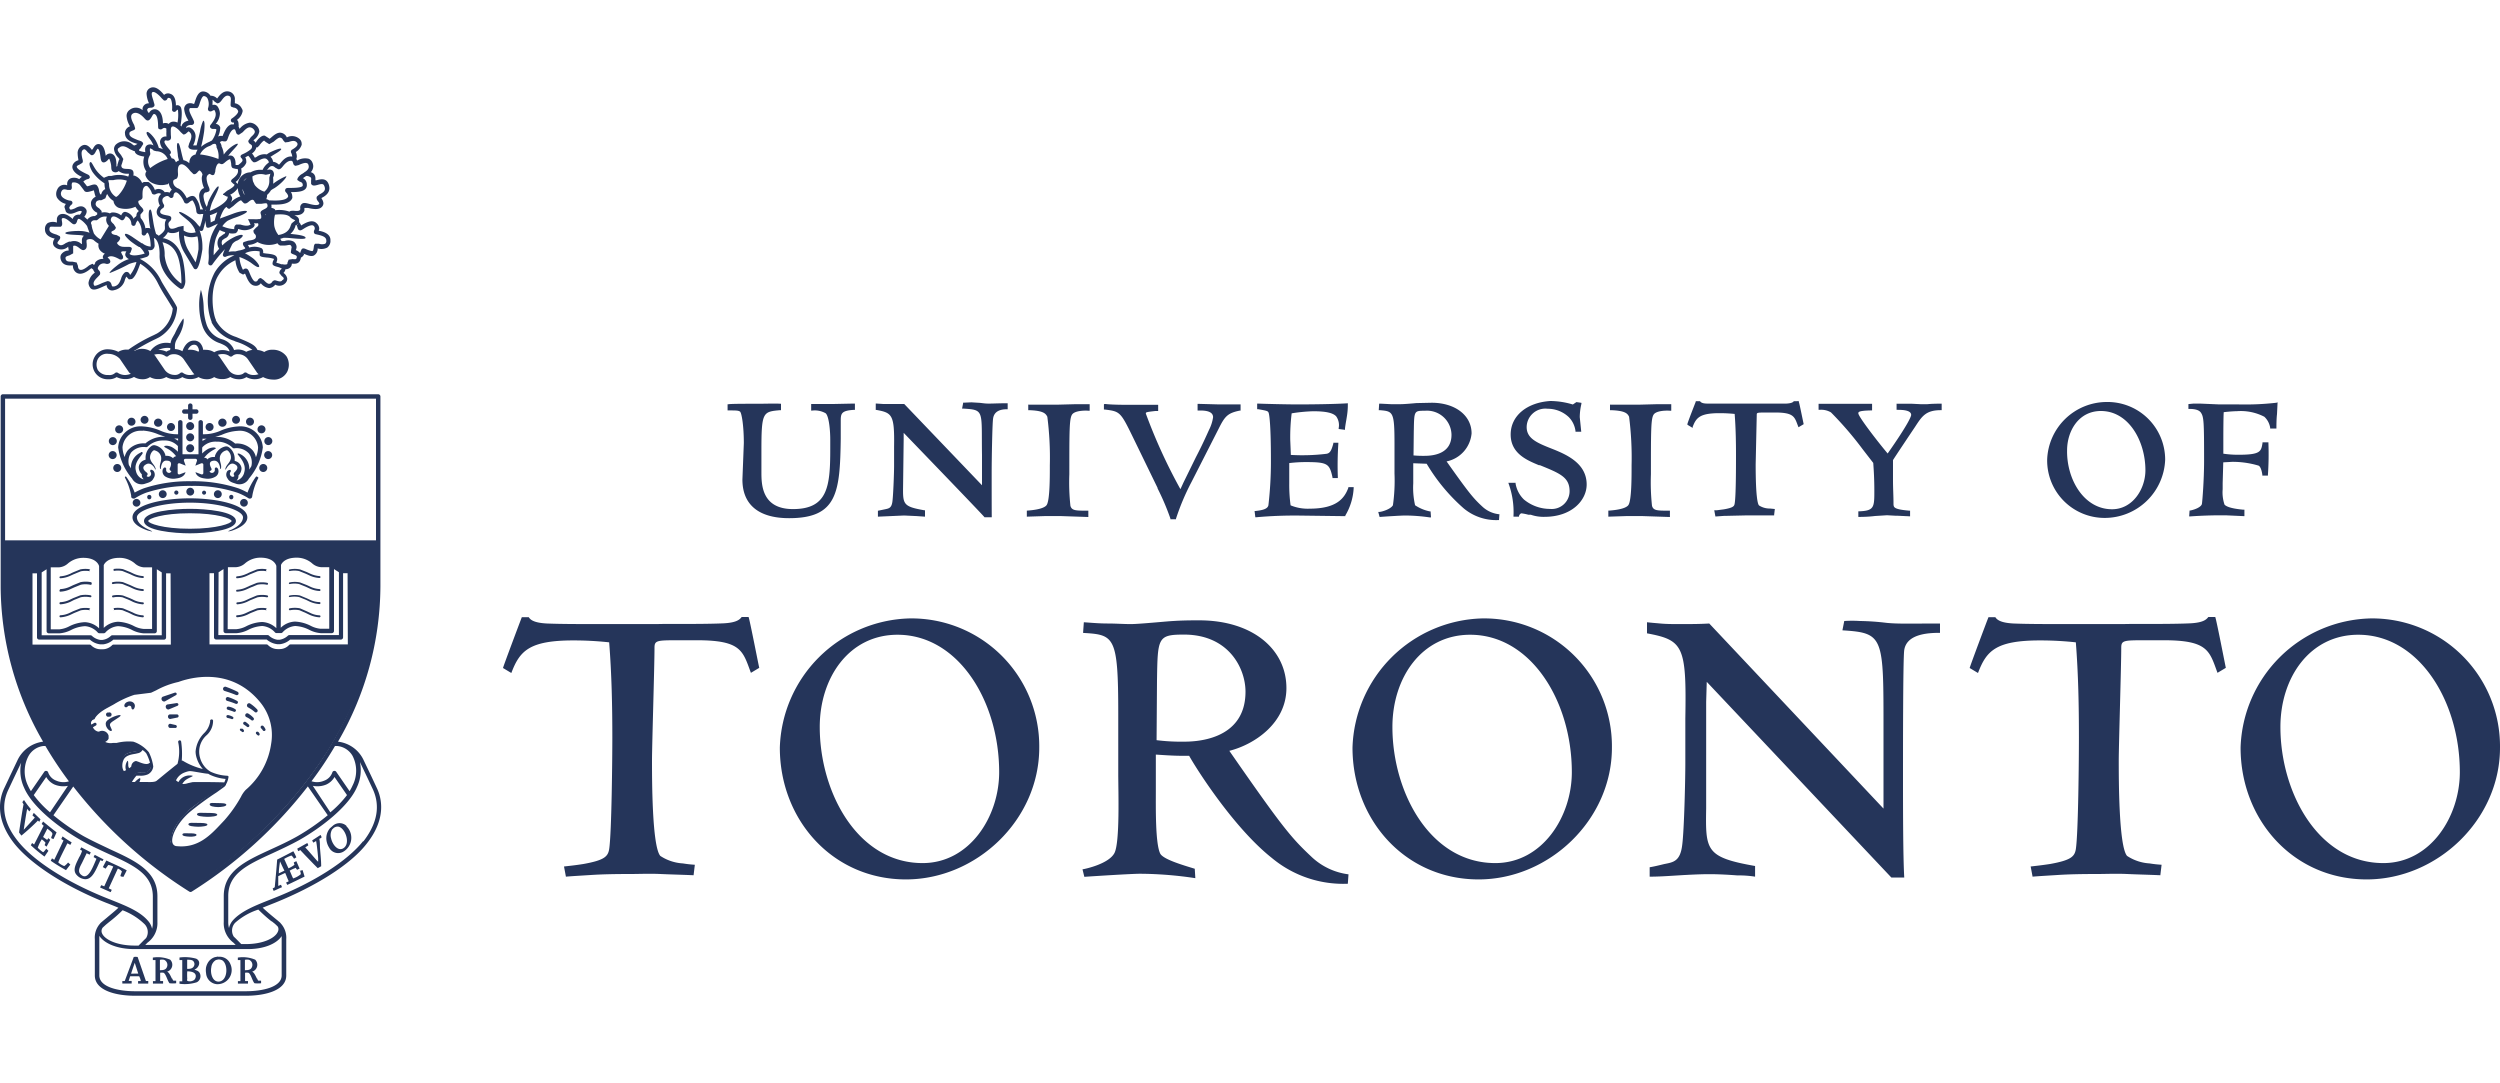 <svg xmlns="http://www.w3.org/2000/svg" viewBox="0 0 300 130"><defs><style>.cls-1,.cls-2{fill:#25355a;}.cls-2{fill-rule:evenodd;}</style></defs><title>signature-stack-crop</title><g id="Layer_2" data-name="Layer 2"><path id="Shield_Scroll" data-name="Shield &amp; Scroll" class="cls-1" d="M45.21,94.54l-.65-1.39-.89-1.86A3.89,3.89,0,0,0,40.56,89a37.35,37.35,0,0,0,5.09-18.65V47.58a.27.27,0,0,0-.26-.27H.34a.27.27,0,0,0-.26.27V70.34A37.35,37.35,0,0,0,5.17,89a3.94,3.94,0,0,0-3.1,2.29l-.89,1.87L.53,94.54c-.59,1.21-1.2,3.69,1.22,6.73,2,2.47,6.09,5.11,11,7.07l.24.09c.42.17.83.33,1.22.5-.41.39-1,.86-1.42,1.22l-.4.33-.28.24s0,0,0,0a.43.43,0,0,0-.09.1,2.51,2.51,0,0,0-.64,1.88v4.36c0,1.79,2.49,2.43,4.83,2.43H29.51c2.34,0,4.84-.64,4.84-2.43v-4.36a2.52,2.52,0,0,0-.65-1.88l-.08-.1s0,0,0,0l-.28-.24-.39-.32c-.45-.37-1-.83-1.43-1.24l1.23-.49.23-.09c4.95-2,9.08-4.6,11-7.07C46.41,98.23,45.8,95.75,45.21,94.54ZM.61,65.31H45.12v5c0,22.49-20.87,35.25-22.25,36.08C21.48,105.59.61,92.83.61,70.34Zm41.7,25.4a3.9,3.9,0,0,1,0,3.55,5.59,5.59,0,0,1-.36.68l-1.6-2.32a.25.25,0,0,0-.26-.11.25.25,0,0,0-.21.18,1.62,1.62,0,0,1-1,1,2.11,2.11,0,0,1-1.5.06,42.58,42.58,0,0,0,2.82-4.23l.26,0h0A2.37,2.37,0,0,1,42.31,90.71ZM28,113.11l.28.28H17.43l.28-.28a2.9,2.9,0,0,0,1.18-2.47v-3.1c0-3-2.61-4.22-5.62-5.6-1-.48-2.14-1-3.22-1.59a25.81,25.81,0,0,1-3.64-2.52l2.38-3.45A54.06,54.06,0,0,0,22.73,107a.26.26,0,0,0,.27,0A54,54,0,0,0,36.94,94.37l2.39,3.46a26.68,26.68,0,0,1-3.64,2.52c-1.08.61-2.17,1.11-3.22,1.59-3,1.38-5.62,2.57-5.62,5.6v3.1A2.9,2.9,0,0,0,28,113.11ZM6,97.48a12.52,12.52,0,0,1-1.95-2.07l1.5-2.17a2.17,2.17,0,0,0,1,.91,2.78,2.78,0,0,0,1.6.15ZM37.54,94.3a2.78,2.78,0,0,0,1.6-.15,2.17,2.17,0,0,0,1-.91l1.5,2.17a12.52,12.52,0,0,1-2,2.07ZM.61,47.84H45.12v17H.61ZM3.43,90.71A2.37,2.37,0,0,1,5.2,89.52h0l.25,0a45.88,45.88,0,0,0,2.82,4.24,2.14,2.14,0,0,1-1.49-.07,1.62,1.62,0,0,1-1-1,.25.25,0,0,0-.21-.18.25.25,0,0,0-.26.11l-1.6,2.32a5.59,5.59,0,0,1-.36-.68A3.9,3.9,0,0,1,3.43,90.71Zm9.79,17.23-.23-.09c-4.88-1.93-8.93-4.51-10.83-6.9C0,98.27.36,96.11,1,94.77l.66-1.4.88-1.85,0,0a4.84,4.84,0,0,0,.35,3c1,2.36,4.32,4.89,6.88,6.34,1.1.62,2.2,1.12,3.26,1.61,3,1.36,5.31,2.43,5.31,5.12v3.1a2.78,2.78,0,0,1-.09.76,2.05,2.05,0,0,0-.46-.92C16.81,109.36,15.15,108.71,13.22,107.94Zm-.88,3.36,0,0s0,0,0,0l.37-.34.39-.32a17.45,17.45,0,0,0,1.61-1.41,7.75,7.75,0,0,1,2.65,1.68,1.37,1.37,0,0,1,.17,1.66h0l-.24.23-.66.67h-.46c-2.17,0-3.62-.73-3.93-1.48A.66.66,0,0,1,12.34,111.3Zm21.46,1c0,.12,0,.25,0,.39v4.36c0,1.41-2.32,1.9-4.31,1.9H16.23c-2,0-4.31-.49-4.31-1.9v-4.36c0-.14,0-.27,0-.39.52.82,2,1.61,4.29,1.59H29.51C31.81,113.94,33.28,113.15,33.8,112.33Zm-1.21-1.76.39.31c.13.12.25.23.36.35l0,0,0,0a.66.66,0,0,1,0,.61c-.31.75-1.76,1.5-3.93,1.48h-.46l-.66-.67-.24-.23h0a1.37,1.37,0,0,1,.17-1.66A7.75,7.75,0,0,1,31,109.15,19.33,19.33,0,0,0,32.59,110.57Zm11-9.62c-1.9,2.39-5.95,5-10.83,6.9l-.22.09c-1.93.76-3.6,1.42-4.6,2.54a2.05,2.05,0,0,0-.46.92,2.78,2.78,0,0,1-.09-.76v-3.1c0-2.69,2.34-3.76,5.31-5.12,1.06-.49,2.16-1,3.26-1.61,2.56-1.45,5.89-4,6.88-6.34a4.77,4.77,0,0,0,.35-3l0,0,.88,1.85.66,1.4C45.39,96.11,45.71,98.27,43.58,101Z"/><path id="Text" class="cls-2" d="M8.44,101.38l.16-.29c-.37-.23-.73-.46-1.09-.72l-.16.31.27.18c-.38.79-.73,1.54-1.11,2.32L6.24,103l-.15.29c.6.42,1.21.78,1.83,1.13.18-.23.34-.45.52-.67l0,0-.27-.25a2,2,0,0,1-.46.43,2.18,2.18,0,0,1-.71-.43c0-.19.82-1.75,1.08-2.3a1.16,1.16,0,0,1,.34.19Zm-2.84.2.43-.8-.23-.2-.14.21s-.41-.29-.49-.35l.51-1c.16.13.52.38.59.54s-.1.37-.12.52.2.14.27.19c.12-.26.26-.54.37-.81-.55-.42-1.09-.86-1.62-1.3L5,98.87l.24.22c-.41.8-.73,1.45-1.15,2.25l-.24-.18-.15.27a17.92,17.92,0,0,0,1.64,1.36l.47-.69,0,0-.26-.26c-.05.08-.31.42-.37.42s-.56-.41-.65-.54a5.18,5.18,0,0,1,.48-1,2.52,2.52,0,0,1,.45.4,1.15,1.15,0,0,1-.11.29l.23.18Zm9.61,2.86c-.79-.44-1.64-.79-2.45-1.18l-.42.79.33.19.32-.44a1.54,1.54,0,0,1,.6.19l-1.08,2.37-.36-.14c-.05.09-.1.19-.14.28l1.27.56c.05-.09.09-.19.13-.28l-.36-.18,1.09-2.37a1.09,1.09,0,0,1,.49.35c-.06.16-.12.32-.17.48s.27.13.35.17c.13-.26.27-.52.4-.79Zm-2.84-1.34-1-.52-.14.27.35.2c-.37.79-.94,2.56-1.74,2-.57-.38-.36-.83,0-1.5l.56-1.16.36.17.13-.28c-.38-.2-.76-.41-1.14-.6l-.14.28.24.13a3.13,3.13,0,0,1-.35.78c-.38.8-.76,1.43-.4,2a1.62,1.62,0,0,0,.37.37,1.55,1.55,0,0,0,.7.26c.93.08,1.36-1.18,1.88-2.28l.25.12.14-.28ZM4.53,98.45l.2.18c0-.11.09-.21.13-.31l-.81-.78a2.19,2.19,0,0,1-.16.3l.29.27c-.26.3-1.25,1.38-1.33,1.46h0c0-.07.35-2.3.41-2.5.09.1.18.21.27.3a2.61,2.61,0,0,0,.17-.28A11.13,11.13,0,0,1,2.88,96c-.07.09-.14.17-.2.26l.15.26c-.08.28-.51,3.08-.54,3.38.09.13.19.25.28.37a25.61,25.61,0,0,0,2-1.82Zm28.93,6.31h0c0-.48.08-.91.14-1.39l0,0c.19.4.33.72.53,1.11l-.67.32Zm2.55-.33c0,.12.12.39.07.49a2.72,2.72,0,0,1-.9.49c-.16-.29-.27-.64-.42-.93a3.86,3.86,0,0,1,.75-.34c0,.08.09.16.14.24l.3-.15-.39-.89-.3.15c0,.09.05.18.08.28a3.52,3.52,0,0,1-.72.43c-.19-.39-.34-.75-.52-1.13a4.83,4.83,0,0,1,.87-.41,1.37,1.37,0,0,1,.31.39l.28-.17a5.41,5.41,0,0,0-.36-.73c-.6.32-1.34.7-1.94,1-.08,1.11-.19,2.23-.29,3.32l-.25.15.12.29c.34-.14.67-.31,1-.45l-.12-.29-.33.14c0-.36,0-.81,0-1.17l.83-.39c.14.29.27.68.43,1-.1.06-.21.1-.32.16.05.09.1.19.14.28.66-.3,1.44-.69,2.08-1l-.24-.78-.34.1Zm2.38-3.79.22-.17a2.44,2.44,0,0,1-.14-.28l-1,.65c0,.09.09.19.14.28l.32-.2c.1.45.23,1.79.25,2.1,0,.13,0,.25,0,.37v0c-.07,0-.32-.32-.39-.39l-.79-.91c-.12-.14-.26-.27-.37-.41l.36-.23c0-.09-.07-.19-.11-.29l-1.21.68.11.3.26-.13c.15.18.34.36.5.54l1.11,1.15.48.48.41-.23c0-.77-.1-1.55-.15-2.31,0-.32,0-.71-.08-1Zm-9,15.81c0-.43,0-.85,0-1.27a1.09,1.09,0,0,1,.51,0,.67.67,0,0,1,.26,1c-.15.21-.43.25-.78.24Zm1.45,1c-.13-.24-.33-.77-.59-.85v0a.86.86,0,0,0,.37-1.44,3.83,3.83,0,0,0-2.08-.25c0,.1,0,.2,0,.3h.31v2.53l-.3,0c0,.1,0,.2,0,.29h1.21c0-.1,0-.2,0-.3l-.35,0c0-.32,0-.65,0-1a1.31,1.31,0,0,1,.4,0c.3.13.47,1,.73,1.26a3.4,3.4,0,0,0,.79,0v-.31l-.3,0c-.1,0-.13-.18-.18-.27Zm-7.38-.13c-.06.27-.28.38-.58.44-.14,0-.36,0-.41-.08s0-.17,0-.26a6,6,0,0,1,0-.86c.55,0,1.16.16,1,.76Zm-1-2.15c.36,0,.63,0,.78.22a.54.54,0,0,1,.09.37c-.08.4-.4.53-.87.5v-1.09Zm.88,1.18h0v0c.55-.22.84-1,.2-1.31a5,5,0,0,0-2-.14v.31h.33v2.55l-.33,0v.29a4.71,4.71,0,0,0,2.08-.18.82.82,0,0,0,.32-1.15c-.17-.24-.34-.25-.62-.37Zm-4.15.1c0-.43,0-.85,0-1.27a1.08,1.08,0,0,1,.51,0,.67.67,0,0,1,.26,1c-.15.21-.43.25-.78.24Zm1.45,1c-.13-.24-.33-.77-.59-.85v0a.86.86,0,0,0,.37-1.44,3.82,3.82,0,0,0-2.08-.25c0,.1,0,.2,0,.3h.32v2.53l-.31,0a2.71,2.71,0,0,1,0,.29h1.22v-.3l-.35,0c0-.32,0-.65,0-1a1.31,1.31,0,0,1,.4,0c.3.13.48,1,.73,1.26a3.41,3.41,0,0,0,.79,0v-.31l-.3,0c-.1,0-.13-.18-.18-.27Zm-4.91-.61c.14-.44.29-.87.44-1.31h0l.42,1.3Zm.77-2a1.13,1.13,0,0,0-.45,0l-1.08,2.88a.89.89,0,0,1-.29,0v.3h1.12v-.31h-.36l.18-.56,1.08,0a1.9,1.9,0,0,1,.2.58l-.33,0v.3h1.22v-.31h-.28l-1-2.9ZM41.3,101.72c-.66.55-1.39-.3-1.57-1.12a1.35,1.35,0,0,1,.13-1.07l.19-.18a.8.8,0,0,1,.46-.16c.81,0,1.59,1.86.79,2.53Zm.27-2.62a1.21,1.21,0,0,0-1.64,0l-.32.28a1.82,1.82,0,0,0-.45,1.12,1.91,1.91,0,0,0,.05.53,2.2,2.2,0,0,0,.29.69,1.22,1.22,0,0,0,1.65.51,1.93,1.93,0,0,0,.42-3.08ZM26.36,117.78c-.83.14-1.16-.93-1-1.72a1.12,1.12,0,0,1,.56-.86l.25-.06a1,1,0,0,1,.49.09c.73.44.7,2.38-.31,2.55Zm-.17-3-.41.08a1.51,1.51,0,0,0-.87.73,1.83,1.83,0,0,0-.18.48,2.12,2.12,0,0,0,0,.71A1.41,1.41,0,0,0,26,118.1a1.7,1.7,0,0,0,1.65-2.4,1.39,1.39,0,0,0-1.49-.88Z"/><path class="cls-1" d="M.46,65l44.89,0v5c0,22.5-21.11,35.72-22.49,36.54C21.47,105.81.41,92.92.41,70.43ZM31.38,84.2c-4.11-5-10-2.49-10-2.47a10,10,0,0,0-2.67,1l-.54.26-.72.09-1.24.15a11.22,11.22,0,0,0-2.54,1.19l-.76.41c-1.24.67-1.53,1.22-1.6,1.38a.89.89,0,0,0-.49.59.57.57,0,0,0,0,.13.82.82,0,0,0,.24.57.8.8,0,0,0,.9.59l.23-.06a.59.59,0,0,1,.78.41v.09a1,1,0,0,1-.42.35c-.08,0-.15.08-.13.17.18.62,1,.39,1.42.35h.1l.36-.06a6.46,6.46,0,0,1,1.81,0,3.1,3.1,0,0,1,.88.4c-.06.1-.07.3-.18.34l-.35.08c-.55.09-1.45.11-1.75.85a1.91,1.91,0,0,0,0,1.46l.22.27c.14.06.44-.18.7-.33.6-.35.49-.51.5-.59a.34.34,0,0,1,.21-.3.67.67,0,0,0,.12.06,2.54,2.54,0,0,0,1.73.16c0,.17-.17.71-.48.87a1.63,1.63,0,0,1-.82.12.92.92,0,0,0-.6.11,4.9,4.9,0,0,0-.65.84.19.19,0,0,0,0,.18l.06.1a.19.19,0,0,0,.16.09h1.91a2.23,2.23,0,0,0,1.42-.34l.25-.21.87-.69.83-.73.4-.32a1,1,0,0,0,.19-.35,15.74,15.74,0,0,0,1.5.81,3.15,3.15,0,0,0-1.05.22,2.62,2.62,0,0,0-1.19,1s0,.15-.05.13-.05,0,0,.1a2.53,2.53,0,0,0,1.08.67,1.85,1.85,0,0,0,.77-.1l.48-.11c.17,0,2.25-.07,3.65-.06l-.77.73A32.18,32.18,0,0,0,22.94,97c-1.34,1.1-2.33,2.57-2.33,3.6,0,.13-.16.32-.13.43a.89.89,0,0,0,.83.65c2.68.29,4.23-1.37,5.52-2.76l.33-.35a15.51,15.51,0,0,0,2-2.85,5.45,5.45,0,0,1,.45-.7,9,9,0,0,0,3.15-5.72A6.44,6.44,0,0,0,31.38,84.2ZM41.73,68.43h-1l-1-.63h0a.25.25,0,0,0-.16-.06H38.34a1.36,1.36,0,0,1-.75-.36,3.28,3.28,0,0,0-2.1-.74,2.44,2.44,0,0,0-2.09.84,2.42,2.42,0,0,0-2.08-.84,3.28,3.28,0,0,0-2.1.74,1.33,1.33,0,0,1-.74.36H27.2a.23.23,0,0,0-.16.06l-1,.63h-1a.26.26,0,0,0-.26.25v8.76a.26.26,0,0,0,.26.25h6.81a2.05,2.05,0,0,0,1.06.52,2.94,2.94,0,0,0,.94,0,2,2,0,0,0,1-.51h6.81a.25.25,0,0,0,.26-.25V68.68A.25.25,0,0,0,41.73,68.43Zm-21.25,0h-1l-1-.63a.24.24,0,0,0-.17-.06H17.08a1.33,1.33,0,0,1-.74-.36,3.28,3.28,0,0,0-2.1-.74,2.44,2.44,0,0,0-2.09.84,2.4,2.4,0,0,0-2.08-.84,3.3,3.3,0,0,0-2.1.74,1.3,1.3,0,0,1-.74.36H6a.29.29,0,0,0-.18.07l-1,.62h-1a.26.26,0,0,0-.26.25v8.76a.26.26,0,0,0,.26.25h6.8a2.18,2.18,0,0,0,1.06.52,3.27,3.27,0,0,0,.94,0,2.15,2.15,0,0,0,1-.51h6.8a.25.25,0,0,0,.25-.25V68.65A.25.25,0,0,0,20.48,68.4Z"/><g id="Beaver"><path class="cls-1" d="M31.49,84.11c-4.17-5-10.13-2.53-10.19-2.51a10.32,10.32,0,0,0-2.71,1.06l-.54.26-.74.09-1.26.15a11.7,11.7,0,0,0-2.59,1.2l-.76.42c-1.26.68-1.56,1.24-1.63,1.4a.87.87,0,0,0-.49.6.59.59,0,0,0,0,.13.83.83,0,0,0,.25.58,1.15,1.15,0,0,0,1,.8l.25-.05c.32-.11.53-.14.68.27v.09a.89.89,0,0,1-.44.3.19.19,0,0,0-.11.23c.18.63,1.07.53,1.45.48h.11l.36,0a6.33,6.33,0,0,1,1.82-.16,3.41,3.41,0,0,1,.9.41.47.47,0,0,1-.26.22l-.36.08c-.56.09-1.4.24-1.7,1a1.9,1.9,0,0,0,0,1.48l.26.34c.15.06.5-.12.76-.27.6-.36.63-.58.64-.65a.38.38,0,0,1,.21-.31l.13.06c.36.16,1.07.46,1.55.2a.76.76,0,0,1-.43.58,1.68,1.68,0,0,1-.83.12.93.93,0,0,0-.61.11,6.08,6.08,0,0,0-.74,1,.21.21,0,0,0,0,.19l.06.1a.19.19,0,0,0,.16.09h2a2.4,2.4,0,0,0,1.48-.26l.26-.21.91-.75.91-.74.41-.32a.69.69,0,0,0,.18-.32,7.73,7.73,0,0,0,1.09.59,2.1,2.1,0,0,0-.87.2,2.22,2.22,0,0,0-1.17,1.15.14.14,0,0,0,0,.11.16.16,0,0,0,0,.15,2.62,2.62,0,0,0,1.1.68,1.9,1.9,0,0,0,.78-.11l.49-.11c.17,0,2,0,3.44,0l-.78.56a37.43,37.43,0,0,0-3.14,2.31,6,6,0,0,0-2.33,3.78,1.52,1.52,0,0,0,.05.38.91.91,0,0,0,.84.65c2.73.3,4.35-1.45,5.66-2.86l.33-.35a16.29,16.29,0,0,0,2-2.89,5.09,5.09,0,0,1,.45-.71,9.15,9.15,0,0,0,3.21-5.8A6.5,6.5,0,0,0,31.49,84.11ZM17.94,91.55c-.3.3-1,0-1.34-.14l-.27-.09a.68.68,0,0,0-.57.62c0,.06-.12.16-.26.25a.81.81,0,0,1-.11-.31c0-.24,0-.55-.06-.58s-.41.54-.21,1.12a1.23,1.23,0,0,1-.26.11,1.16,1.16,0,0,1-.18-.67,1.59,1.59,0,0,1,.13-.64c.22-.56.92-.68,1.42-.76l.43-.1A.82.82,0,0,0,17.1,90a1.9,1.9,0,0,1,.45.4A5.41,5.41,0,0,1,18,91.54Zm5.15,2.31-.54.12a1.73,1.73,0,0,1-.61.1l-.06,0a1.6,1.6,0,0,1,.44-.51c.39-.27.91-.42.79-.48a1.62,1.62,0,0,0-.95.08,1.54,1.54,0,0,0-.75.68,1.84,1.84,0,0,1-.29-.21,1.85,1.85,0,0,1,1-.93c.58-.23.77-.17.77-.17.22,0,1.76.31,2.1.31h0a2.12,2.12,0,0,0,.2.12,5.47,5.47,0,0,0,1.88.5,1.86,1.86,0,0,1-.16.42C26.19,93.85,23.34,93.83,23.09,93.86Zm9.45-4.62a8.9,8.9,0,0,1-3.06,5.55,3.32,3.32,0,0,0-.56.82,15.73,15.73,0,0,1-2,2.83l-.34.36c-1.32,1.41-2.81,3-5.35,2.74a.54.54,0,0,1-.53-.4c-.23-.75.61-2.48,2.16-3.77A37.29,37.29,0,0,1,26,95.08l.93-.67a2.11,2.11,0,0,0,.19-.23l0-.06a2.29,2.29,0,0,0,.29-.82.18.18,0,0,0,0-.14.21.21,0,0,0-.13-.07,5.33,5.33,0,0,1-2-.48A2.76,2.76,0,0,1,24,90.91a2.62,2.62,0,0,1,.79-2.68,2.33,2.33,0,0,0,.78-1.75.17.17,0,0,0-.2-.15.18.18,0,0,0-.16.17v0a.62.62,0,0,1,0,.13A2.44,2.44,0,0,1,24.47,88a3.56,3.56,0,0,0-1,2.18,2.67,2.67,0,0,0,.15.84,3.56,3.56,0,0,0,.72,1.26,8.42,8.42,0,0,1-2.42-1,.23.23,0,0,0-.11,0A10.2,10.2,0,0,0,21.74,89a.18.18,0,0,0-.2-.16.19.19,0,0,0-.16.21,5.43,5.43,0,0,1-.08,2.61l-.39.31-.93.75-.9.74-.27.22c-.22.2-.85.17-1.23.16h-.85c.09-.2.15-.39.08-.45s-.44.25-.62.45h-.36a4.67,4.67,0,0,1,.54-.76l.38,0a2.12,2.12,0,0,0,1-.16,1.2,1.2,0,0,0,.64-.94,5.39,5.39,0,0,0-.53-1.71A4.08,4.08,0,0,0,16,89a6,6,0,0,0-2,.15l-.3,0h-.14a1.48,1.48,0,0,1-.94-.12.88.88,0,0,0,.41-.38v-.37a.8.8,0,0,0-1.14-.49l-.13,0a.91.91,0,0,1-.61-.52l.34-.2a.18.18,0,0,0,.08-.24.19.19,0,0,0-.25-.08l-.36.2a.44.44,0,0,1,.32-.62.21.21,0,0,0,.1-.11s.21-.57,1.48-1.26l.77-.42a11.77,11.77,0,0,1,2.49-1.16l2-.25.62-.29a9.88,9.88,0,0,1,2.65-1c.1,0,5.81-2.44,9.8,2.39A6.19,6.19,0,0,1,32.54,89.24Z"/><path class="cls-1" d="M15.86,84.23a.71.71,0,0,0-.57,0c-.36.13-.47.52-.27.62s.31-.11.38-.14a.27.27,0,0,1,.23,0,.2.2,0,0,1,.13.16s0,.23.17.27S16.44,84.51,15.86,84.23Z"/><path class="cls-1" d="M12.74,86.63c-.25.52.41,1.19.63,1.08s-.3-.56-.15-.86,1.27-.8,1.25-1S13,86.14,12.74,86.63Z"/><path class="cls-1" d="M26.16,96.37c-.51,0-1-.09-1,.15s.5.31,1,.33c.37,0,1-.07,1-.28S26.51,96.38,26.16,96.37Z"/><path class="cls-1" d="M24.9,97.55c-.63,0-1.22-.09-1.26.15s.61.3,1.26.32c.44,0,1.22-.06,1.17-.27S25.31,97.56,24.9,97.55Z"/><path class="cls-1" d="M23.79,98.75c-.59,0-1.14-.08-1.18.15s.57.29,1.18.31c.41,0,1.15-.07,1.1-.27S24.18,98.76,23.79,98.75Z"/><path class="cls-1" d="M22.76,100c-.43,0-.84-.07-.87.13s.42.25.87.27.86-.06.82-.23S23.05,100,22.76,100Z"/><path class="cls-1" d="M13.07,86l.14,0a.27.27,0,0,0,.17-.33.26.26,0,0,0-.33-.17l-.14,0a.25.25,0,0,0-.17.33A.26.26,0,0,0,13.07,86Z"/><path class="cls-1" d="M21.18,83.19a.18.18,0,0,0-.21-.07l-1.45.49a.29.29,0,0,0-.11.38.31.31,0,0,0,.37.18l1.35-.76A.16.16,0,0,0,21.18,83.19Z"/><path class="cls-1" d="M21.31,84.69a.17.17,0,0,0,.09-.21.21.21,0,0,0-.21-.11l-1.12.17a.28.28,0,0,0-.17.35.32.32,0,0,0,.33.25Z"/><path class="cls-1" d="M21.25,85.73l-.89,0a.26.26,0,0,0-.2.29.28.28,0,0,0,.26.26l.89-.18a.18.18,0,0,0,.12-.2A.19.19,0,0,0,21.25,85.73Z"/><path class="cls-1" d="M21.07,87l-.66-.15a.25.25,0,0,0-.22.24c0,.11.08.26.2.26l.7,0c.06,0,.13-.09.13-.17A.19.19,0,0,0,21.07,87Z"/><path class="cls-1" d="M27.09,82.41a.27.27,0,0,0-.32.19.27.27,0,0,0,.2.32s.76.23,1.35.48a.23.23,0,0,0,.29-.09.23.23,0,0,0-.09-.29A12.64,12.64,0,0,0,27.09,82.41Z"/><path class="cls-1" d="M27.38,83.65a.23.23,0,0,0-.28.17.24.24,0,0,0,.17.29,8.34,8.34,0,0,1,1,.34.2.2,0,0,0,.26-.08.19.19,0,0,0-.08-.26A5.77,5.77,0,0,0,27.38,83.65Z"/><path class="cls-1" d="M27.44,84.8a.19.19,0,0,0-.23.14.19.19,0,0,0,.14.23s.53.16.71.24a.18.18,0,0,0,.23-.08.16.16,0,0,0-.07-.23A1.93,1.93,0,0,0,27.44,84.8Z"/><path class="cls-1" d="M27.38,85.81c-.08,0-.19,0-.21.13a.18.18,0,0,0,.13.21s.32.07.46.12A.16.16,0,0,0,28,86.2.15.15,0,0,0,27.9,86,1.69,1.69,0,0,0,27.38,85.81Z"/><path class="cls-1" d="M30.86,85.13a4.87,4.87,0,0,0-.83-.7.25.25,0,0,0-.36.09.27.27,0,0,0,.09.36,4.21,4.21,0,0,1,.8.55.21.21,0,0,0,.3,0A.22.22,0,0,0,30.86,85.13Z"/><path class="cls-1" d="M29.81,85.64a.24.24,0,1,0-.22.42,2.6,2.6,0,0,1,.56.35.19.19,0,1,0,.26-.28A2.84,2.84,0,0,0,29.81,85.64Z"/><path class="cls-1" d="M29.47,86.63a.2.2,0,0,0-.26.07.18.18,0,0,0,.07.26s.19.12.35.25a.17.17,0,0,0,.24-.25A2.6,2.6,0,0,0,29.47,86.63Z"/><path class="cls-1" d="M29.08,87.44c-.07,0-.19,0-.24,0a.16.16,0,0,0,0,.24s.06,0,.18.13a.16.16,0,0,0,.22,0,.17.17,0,0,0,0-.22C29.18,87.51,29.15,87.47,29.08,87.44Z"/><path class="cls-1" d="M31.54,87.64a.18.18,0,0,0,.24.06.16.16,0,0,0,.06-.23,1.36,1.36,0,0,0-.24-.35.21.21,0,0,0-.27,0,.2.2,0,0,0,0,.27A1.49,1.49,0,0,1,31.54,87.64Z"/><path class="cls-1" d="M31,87.84a.21.21,0,0,0-.25,0,.18.18,0,0,0,0,.24l.12.11c.08.07.14.1.22.06a.17.17,0,0,0,.05-.22A.55.55,0,0,0,31,87.84Z"/></g><g id="Right_Book" data-name="Right Book"><path class="cls-1" d="M42,68.25H41l-1-.65h0a.25.25,0,0,0-.16-.06H38.48a1.37,1.37,0,0,1-.76-.37,3.33,3.33,0,0,0-2.16-.78,2.48,2.48,0,0,0-2.14.88,2.49,2.49,0,0,0-2.14-.88,3.33,3.33,0,0,0-2.16.78,1.37,1.37,0,0,1-.76.37h-1.3a.28.28,0,0,0-.18.06l-1,.65h-1a.26.26,0,0,0-.26.26v9.08a.26.26,0,0,0,.26.26h7a2.17,2.17,0,0,0,1.09.54,3.14,3.14,0,0,0,1,0A2.09,2.09,0,0,0,35,77.85h7a.25.25,0,0,0,.26-.26V68.51A.26.26,0,0,0,42,68.25Zm-8.28-.45s.28-.88,1.87-.88a2.83,2.83,0,0,1,1.85.67,1.8,1.8,0,0,0,1.07.47h1v7.39H38.46a3.19,3.19,0,0,1-1.17-.35,4.59,4.59,0,0,0-1.89-.51,2.6,2.6,0,0,0-1.71.74Zm-6.37.26h1a1.8,1.8,0,0,0,1.07-.47,2.83,2.83,0,0,1,1.85-.67c1.59,0,1.88.91,1.89,1s0,6.78,0,7.46a2.63,2.63,0,0,0-1.72-.74,4.63,4.63,0,0,0-1.89.51,3.13,3.13,0,0,1-1.17.35H27.32Zm-1.12.61.59-.38v7.42a.27.27,0,0,0,.27.27h1.32a3.67,3.67,0,0,0,1.38-.4,4.12,4.12,0,0,1,1.68-.46,2.26,2.26,0,0,1,1.52.76.25.25,0,0,0,.2.09h.52a.25.25,0,0,0,.2-.09,2.26,2.26,0,0,1,1.52-.76,4.12,4.12,0,0,1,1.68.46,3.67,3.67,0,0,0,1.38.4h1.33a.27.27,0,0,0,.26-.27V68.29l.59.38v7.54H34.73a.27.27,0,0,0-.19.08,1.87,1.87,0,0,1-1,.48h-.25a1.9,1.9,0,0,1-1-.48.24.24,0,0,0-.19-.08H26.2Zm15.51,8.66H34.87a.25.25,0,0,0-.2.09,1.55,1.55,0,0,1-.85.45,2.83,2.83,0,0,1-.77,0,1.67,1.67,0,0,1-.88-.45.25.25,0,0,0-.2-.09H25.14V68.78h.54v7.69a.26.26,0,0,0,.26.27H32a2.38,2.38,0,0,0,1.25.56h.37a2.26,2.26,0,0,0,1.2-.55H40.9a.27.27,0,0,0,.27-.27V68.78h.54Z"/><path class="cls-1" d="M28.46,69.39a3.2,3.2,0,0,0,1.18-.3l.43-.2.82-.33a2.77,2.77,0,0,1,1.14,0,.11.11,0,0,1-.09-.14.1.1,0,0,1,.13-.09,3.06,3.06,0,0,0-1.24,0l-.86.35-.43.2a3.25,3.25,0,0,1-1.09.28.11.11,0,0,0-.11.12A.1.1,0,0,0,28.46,69.39Z"/><path class="cls-1" d="M28.46,71a3.2,3.2,0,0,0,1.18-.3l.44-.2.81-.33a2.76,2.76,0,0,1,1.14,0,.11.11,0,0,0,.13-.09.11.11,0,0,0-.09-.14,3.06,3.06,0,0,0-1.24,0l-.86.35-.43.2a3,3,0,0,1-1.09.28.11.11,0,0,0-.11.12A.1.1,0,0,0,28.46,71Z"/><path class="cls-1" d="M28.46,72.52a3.44,3.44,0,0,0,1.18-.3l.43-.21.82-.33a3,3,0,0,1,1.14,0,.13.13,0,0,0,.14-.09.12.12,0,0,0-.1-.14,3.18,3.18,0,0,0-1.24,0L30,71.8l-.43.2a2.8,2.8,0,0,1-1.09.28.11.11,0,0,0-.11.12A.12.12,0,0,0,28.46,72.52Z"/><path class="cls-1" d="M29.64,73.78l.43-.21.82-.33a3,3,0,0,1,1.14,0,.11.11,0,0,1-.09-.14.11.11,0,0,1,.13-.09,3.18,3.18,0,0,0-1.24,0l-.86.34-.43.2a2.8,2.8,0,0,1-1.09.28.11.11,0,0,0-.11.12.12.12,0,0,0,.12.12A3.44,3.44,0,0,0,29.64,73.78Z"/><path class="cls-1" d="M34.77,68.53a2.71,2.71,0,0,1,1.13,0l.82.33.43.2a3.24,3.24,0,0,0,1.18.3.12.12,0,0,0,.13-.11.12.12,0,0,0-.12-.12,3.25,3.25,0,0,1-1.09-.28l-.43-.2L36,68.33a3.07,3.07,0,0,0-1.24,0,.1.1,0,0,0-.09.13A.12.12,0,0,0,34.77,68.53Z"/><path class="cls-1" d="M34.77,70.09a2.71,2.71,0,0,1,1.13,0l.82.33.43.2a3.2,3.2,0,0,0,1.18.3.12.12,0,0,0,.13-.11.12.12,0,0,0-.12-.12,3,3,0,0,1-1.09-.28l-.43-.2L36,69.89a3.06,3.06,0,0,0-1.24,0,.11.11,0,0,0-.09.14A.12.12,0,0,0,34.77,70.09Z"/><path class="cls-1" d="M34.77,71.65a2.9,2.9,0,0,1,1.13,0l.82.33.43.21a3.44,3.44,0,0,0,1.18.3.13.13,0,0,0,.13-.12.12.12,0,0,0-.12-.12A2.8,2.8,0,0,1,37.25,72l-.43-.2L36,71.46a3.13,3.13,0,0,0-1.24,0,.11.11,0,0,0-.09.14A.12.12,0,0,0,34.77,71.65Z"/><path class="cls-1" d="M36.72,73.57l.43.21a3.44,3.44,0,0,0,1.18.3.13.13,0,0,0,.13-.12.12.12,0,0,0-.12-.12,2.8,2.8,0,0,1-1.09-.28l-.43-.2L36,73a3.13,3.13,0,0,0-1.24,0,.12.12,0,0,0-.09.14.12.12,0,0,0,.14.09,2.9,2.9,0,0,1,1.13,0Z"/></g><g id="Left_Book" data-name="Left Book"><path class="cls-1" d="M7.26,69.39a3.2,3.2,0,0,0,1.18-.3l.44-.2.81-.33a2.76,2.76,0,0,1,1.14,0,.12.12,0,0,1-.09-.14.11.11,0,0,1,.14-.09,3.13,3.13,0,0,0-1.25,0l-.86.35-.42.2a3.34,3.34,0,0,1-1.1.28.12.12,0,0,0-.11.12A.11.11,0,0,0,7.26,69.39Z"/><path class="cls-1" d="M7.26,71a3.2,3.2,0,0,0,1.18-.3l.44-.2.81-.33a2.76,2.76,0,0,1,1.14,0A.13.13,0,0,0,11,70a.12.12,0,0,0-.09-.14,3.13,3.13,0,0,0-1.25,0l-.86.35-.42.2a3.09,3.09,0,0,1-1.1.28.12.12,0,0,0-.11.12A.11.11,0,0,0,7.26,71Z"/><path class="cls-1" d="M7.26,72.52a3.44,3.44,0,0,0,1.18-.3L8.87,72l.82-.33a3,3,0,0,1,1.14,0,.13.13,0,0,0,.14-.09.12.12,0,0,0-.09-.14,3.23,3.23,0,0,0-1.25,0l-.86.34-.42.2a2.87,2.87,0,0,1-1.1.28.12.12,0,0,0-.11.12A.12.12,0,0,0,7.26,72.52Z"/><path class="cls-1" d="M7.26,74.08a3.44,3.44,0,0,0,1.18-.3l.44-.21.81-.33a3,3,0,0,1,1.14,0,.12.12,0,0,1-.09-.14.12.12,0,0,1,.14-.09,3.23,3.23,0,0,0-1.25,0l-.86.34-.42.2a2.83,2.83,0,0,1-1.1.28.12.12,0,0,0-.11.12A.12.12,0,0,0,7.26,74.08Z"/><path class="cls-1" d="M13.66,68.39a.13.13,0,0,1-.09.14,2.76,2.76,0,0,1,1.14,0l.81.33.43.2a3.28,3.28,0,0,0,1.19.3.11.11,0,0,0,.12-.11.12.12,0,0,0-.11-.12,3.34,3.34,0,0,1-1.1-.28l-.42-.2-.87-.35a3.08,3.08,0,0,0-1.24,0A.11.11,0,0,1,13.66,68.39Z"/><path class="cls-1" d="M13.57,70.09a2.76,2.76,0,0,1,1.14,0l.81.33.43.2a3.28,3.28,0,0,0,1.19.3.11.11,0,0,0,.12-.11.12.12,0,0,0-.11-.12,3,3,0,0,1-1.1-.28l-.43-.2-.86-.35a3.08,3.08,0,0,0-1.24,0,.12.12,0,0,0-.09.14A.12.12,0,0,0,13.57,70.09Z"/><path class="cls-1" d="M14.71,71.68l.81.33.43.21a3.52,3.52,0,0,0,1.19.3.12.12,0,0,0,.12-.12.12.12,0,0,0-.11-.12,2.83,2.83,0,0,1-1.1-.28l-.42-.2-.87-.34a3.19,3.19,0,0,0-1.24,0,.12.12,0,0,0,.05.23A3,3,0,0,1,14.71,71.68Z"/><path class="cls-1" d="M15.52,73.57l.43.21a3.52,3.52,0,0,0,1.19.3.12.12,0,0,0,.12-.12.12.12,0,0,0-.11-.12,2.83,2.83,0,0,1-1.1-.28l-.43-.2L14.76,73a3.19,3.19,0,0,0-1.24,0,.12.12,0,1,1,.05.23,3,3,0,0,1,1.14,0Z"/><path class="cls-1" d="M20.74,68.27h-1l-1-.65a.29.29,0,0,0-.18-.07h-1.3a1.35,1.35,0,0,1-.76-.36,3.33,3.33,0,0,0-2.16-.78,2.51,2.51,0,0,0-2.15.88A2.49,2.49,0,0,0,10,66.41a3.32,3.32,0,0,0-2.15.78,1.38,1.38,0,0,1-.76.36H5.82a.25.25,0,0,0-.18.08l-1,.64h-1a.26.26,0,0,0-.26.26v9.08a.26.26,0,0,0,.26.26h7a2.17,2.17,0,0,0,1.09.54,3.14,3.14,0,0,0,1,0,2.14,2.14,0,0,0,1.06-.53h7a.26.26,0,0,0,.26-.26V68.53A.26.26,0,0,0,20.74,68.27Zm-8.29-.45s.29-.88,1.88-.88a2.83,2.83,0,0,1,1.85.67,1.8,1.8,0,0,0,1.07.47h1v7.39H17.23a3.13,3.13,0,0,1-1.17-.35,4.63,4.63,0,0,0-1.89-.51,2.63,2.63,0,0,0-1.72.74Zm-6.36.26h1a1.8,1.8,0,0,0,1.07-.47A2.82,2.82,0,0,1,10,66.94c1.6,0,1.88.91,1.89,1s0,6.78,0,7.46a2.63,2.63,0,0,0-1.71-.74,4.59,4.59,0,0,0-1.89.51,3.19,3.19,0,0,1-1.17.35H6.09ZM5,68.69l.59-.38v7.42a.27.27,0,0,0,.26.27H7.15a3.67,3.67,0,0,0,1.38-.4,4.12,4.12,0,0,1,1.68-.46,2.26,2.26,0,0,1,1.52.76.25.25,0,0,0,.19.09h.53a.25.25,0,0,0,.2-.09,2.26,2.26,0,0,1,1.52-.76,4.12,4.12,0,0,1,1.68.46,3.62,3.62,0,0,0,1.38.4h1.32a.27.27,0,0,0,.27-.27V68.31l.59.38v7.54H13.49a.27.27,0,0,0-.19.08,1.81,1.81,0,0,1-1,.48h-.26a1.89,1.89,0,0,1-1-.48.27.27,0,0,0-.19-.08H5Zm15.5,8.66H13.64a.25.25,0,0,0-.2.09,1.69,1.69,0,0,1-.85.45,2.91,2.91,0,0,1-.78,0,1.61,1.61,0,0,1-.87-.45.25.25,0,0,0-.2-.09H3.9V68.8h.54v7.69a.26.26,0,0,0,.27.26h6.07a2.26,2.26,0,0,0,1.24.57h.38a2.18,2.18,0,0,0,1.2-.56h6.07a.26.26,0,0,0,.26-.26V68.8h.54Z"/></g><g id="Crown"><path class="cls-1" d="M22.79,59.8c-3.34,0-6.89.8-6.89,2.28,0,.69.75,1.22,1.88,1.6.11,0,.45.14.48.08a3.17,3.17,0,0,0-.41-.21c-1-.46-1.42-1-1.42-1.47,0-.83,2.72-1.76,6.36-1.76s6.37.93,6.37,1.76c0,.43-.36,1-1.36,1.47a3.61,3.61,0,0,0-.41.19c0,.07.44-.06.44-.06,1.12-.38,1.85-.92,1.85-1.6C29.68,60.6,26.13,59.8,22.79,59.8Z"/><path class="cls-1" d="M30.7,57.23a7.89,7.89,0,0,0-1,1.88v0h0a8.22,8.22,0,0,0-1.09-.51,17.21,17.21,0,0,0-5.68-.85h0a17.21,17.21,0,0,0-5.68.85,8.22,8.22,0,0,0-1.09.51h0v0a7.89,7.89,0,0,0-1-1.88c-.09-.12-.21,0-.16.1a7.12,7.12,0,0,1,.74,2.14c0,.16,0,.28.18.34a.31.31,0,0,0,.25,0,6.87,6.87,0,0,1,1.35-.68,16.59,16.59,0,0,1,5.49-.82h0a16.59,16.59,0,0,1,5.49.82,7.18,7.18,0,0,1,1.35.68.31.31,0,0,0,.25,0c.14-.06.16-.18.18-.34a7.12,7.12,0,0,1,.74-2.14C30.91,57.23,30.79,57.11,30.7,57.23Z"/><path class="cls-1" d="M23.3,59a.47.47,0,1,0-.94,0,.47.47,0,0,0,.94,0Z"/><path class="cls-1" d="M20,59.3a.47.47,0,1,0-.47.47A.47.47,0,0,0,20,59.3Z"/><path class="cls-1" d="M16.61,60.74a.46.46,0,0,0-.45-.81.46.46,0,1,0,.45.81Z"/><path class="cls-1" d="M18.16,59.68a.25.25,0,1,0-.49,0,.24.24,0,0,0,.25.24A.24.24,0,0,0,18.16,59.68Z"/><path class="cls-1" d="M21.41,59.12a.25.25,0,1,0-.24.24A.25.25,0,0,0,21.41,59.12Z"/><path class="cls-1" d="M26.61,59.3a.47.47,0,1,0-.47.47A.47.47,0,0,0,26.61,59.3Z"/><path class="cls-1" d="M29.5,59.93a.46.46,0,1,0-.45.81.46.46,0,1,0,.45-.81Z"/><path class="cls-1" d="M28,59.68a.25.25,0,1,0-.49,0,.24.24,0,0,0,.24.24A.24.24,0,0,0,28,59.68Z"/><path class="cls-1" d="M24.73,59.12a.24.24,0,1,0-.48,0,.24.24,0,0,0,.48,0Z"/><path class="cls-1" d="M22.82,53.31a.48.48,0,1,0,.48.48A.48.48,0,0,0,22.82,53.31Z"/><path class="cls-1" d="M22.82,52a.48.48,0,1,0,.48.48A.48.48,0,0,0,22.82,52Z"/><path class="cls-1" d="M22.82,50.65a.48.48,0,1,0,.48.47A.48.48,0,0,0,22.82,50.65Z"/><path class="cls-1" d="M20.52,51.72a.48.48,0,1,0-.48-.48A.48.48,0,0,0,20.52,51.72Z"/><path class="cls-1" d="M19,51.21a.49.49,0,0,0,.48-.48.48.48,0,0,0-1,0A.49.49,0,0,0,19,51.21Z"/><path class="cls-1" d="M17.35,50.85a.47.47,0,0,0,.47-.47.48.48,0,0,0-.47-.48.49.49,0,0,0-.48.48A.48.48,0,0,0,17.35,50.85Z"/><path class="cls-1" d="M15.71,51.08a.48.48,0,1,0,0-.95.48.48,0,0,0,0,.95Z"/><path class="cls-1" d="M14.29,52a.48.48,0,1,0-.47-.48A.47.47,0,0,0,14.29,52Z"/><path class="cls-1" d="M13.47,53.41a.48.48,0,1,0,0-.95.48.48,0,0,0,0,.95Z"/><path class="cls-1" d="M14,54.61a.48.48,0,1,0-.47.48A.48.48,0,0,0,14,54.61Z"/><path class="cls-1" d="M14.08,55.68a.48.48,0,1,0,.47.48A.47.47,0,0,0,14.08,55.68Z"/><path class="cls-1" d="M28.31,62.52c0-1.16-3.61-1.46-5.52-1.46s-5.51.3-5.51,1.46S20.89,64,22.79,64,28.31,63.67,28.31,62.52Zm-5.52.93c-3.29,0-5-.65-5-.93s1.69-.93,5-.93,5,.65,5,.93S26.08,63.45,22.79,63.45Z"/><path class="cls-1" d="M22.07,49.65h.5v.52a.27.27,0,0,0,.53,0v-.52h.5a.27.27,0,0,0,0-.53h-.5v-.49a.27.27,0,0,0-.53,0v.49h-.5a.27.27,0,0,0,0,.53Z"/><path class="cls-1" d="M15.85,57.43h0v0h0a1.29,1.29,0,0,0,1.58.61c.39-.13.79-.2,1-.65a.74.74,0,0,0,0-.87c-.07-.08-.26-.19-.35-.14a.2.2,0,0,0,0,.28.36.36,0,0,1-.15.52.26.26,0,0,1-.34-.06s.28-.22,0-.43-.71-.65,0-1c.54-.26,1,.47,1,.58s.11.06.09,0c-.11-.52-.55-.69-.67-1.27a1.07,1.07,0,0,1,.38-.93.24.24,0,0,1,.25,0,1,1,0,0,1,.68.7c.12.58-.22.9-.12,1.43,0,.1.09.12.1,0s.11-1,.71-.92c.76,0,.49.68.37.9s.17.35.18.37-.1.21-.28.2a.36.36,0,0,1-.34-.42.19.19,0,0,0-.15-.24c-.1,0-.24.16-.26.26a.74.74,0,0,0,.29.82,1.82,1.82,0,0,0,1.3.25c1.07-.11,1.14-.76,1.14-.76l-.72.27h-.06a.17.17,0,0,1-.16-.17v-1a.17.17,0,0,1,.16-.17l.07,0,.73.29-.21-.59s0,0,0-.07a.17.17,0,0,1,.17-.16h1.23a.17.17,0,0,1,.17.16.14.14,0,0,1,0,.07l-.2.59.73-.29.07,0a.17.17,0,0,1,.16.17v1a.17.17,0,0,1-.16.17h-.06l-.72-.27s.07.65,1.14.76a1.81,1.81,0,0,0,1.3-.25.74.74,0,0,0,.29-.82c0-.1-.16-.27-.26-.26a.19.19,0,0,0-.15.24.36.36,0,0,1-.34.42c-.18,0-.31-.14-.28-.2s.34-.08.19-.37-.4-.87.36-.9c.6,0,.7.81.71.92s.08.1.1,0c.1-.53-.24-.85-.12-1.43a1,1,0,0,1,.68-.7.24.24,0,0,1,.25,0,1.07,1.07,0,0,1,.38.93c-.12.58-.56.75-.67,1.27,0,.11,0,.15.09,0s.47-.84,1-.58c.7.32.19.82,0,1s0,.4,0,.43a.26.26,0,0,1-.34.06.36.36,0,0,1-.15-.52.2.2,0,0,0,0-.28c-.09,0-.28.06-.35.14a.74.74,0,0,0,0,.87c.23.45.63.52,1,.65a1.29,1.29,0,0,0,1.58-.61h0v0h0a7.3,7.3,0,0,0,1.67-3.74,2.69,2.69,0,0,0-2.94-2.52,6.27,6.27,0,0,0-2.1.5,5,5,0,0,1-2.15.44V50.63a.27.27,0,0,0-.53,0v3.88H21.9V50.63a.27.27,0,0,0-.53,0v1.48a5,5,0,0,1-2.15-.44,6.27,6.27,0,0,0-2.1-.5,2.69,2.69,0,0,0-2.94,2.52A7.3,7.3,0,0,0,15.85,57.43Zm10.78-5.26a5.51,5.51,0,0,1,1.92-.47,2.19,2.19,0,0,1,2.42,2,3.34,3.34,0,0,1-.26,1.17,2,2,0,0,0-.36-.79,2.51,2.51,0,0,0-2.13-.85,3.25,3.25,0,0,0-2.17-.8l-.22,0C26.1,52.36,26.37,52.26,26.63,52.17Zm-2.33.48h.49a2.12,2.12,0,0,0-.49.27Zm0,1A2.16,2.16,0,0,1,26,53a2.63,2.63,0,0,1,1.88.7.26.26,0,0,0,.22.1,2,2,0,0,1,1.79.64,1.83,1.83,0,0,1,.27,1.51v0l-.25.4a1.93,1.93,0,0,0-1.15-1.89s-.18-.09-.25,0,1.13,1.07.81,2.18a1.31,1.31,0,0,1-.83,1h-.1a.59.59,0,0,0,.22-.45.78.78,0,0,0,0-.14l0,0a1.18,1.18,0,0,0,.37-.8v-.09a1,1,0,0,0-.65-.8l-.17-.06,0-.1a2,2,0,0,0,0-.25,1.7,1.7,0,0,0-.71-1.29.53.53,0,0,0-.43-.08,1.69,1.69,0,0,0-1.23,1.15s0,.07,0,.11l-.18,0a1.08,1.08,0,0,0-.76.3c0-.13-.14-.23-.36-.19a3.22,3.22,0,0,1,.64-.65c.36-.28.77-.44.77-.5s-.16-.12-.33-.1a1.73,1.73,0,0,0-.54.14,2.93,2.93,0,0,0-.77.58v-.68S24.31,53.62,24.32,53.62ZM20.78,55a1.08,1.08,0,0,0-.76-.3l-.18,0s0-.07,0-.11a1.69,1.69,0,0,0-1.22-1.15.54.54,0,0,0-.44.08,1.73,1.73,0,0,0-.71,1.29,2,2,0,0,0,0,.25l0,.1-.17.06a1,1,0,0,0-.65.8v.09a1.18,1.18,0,0,0,.37.8s0,0,0,0a.78.78,0,0,0,0,.14.59.59,0,0,0,.22.45h-.1a1.31,1.31,0,0,1-.83-1c-.32-1.11.94-2,.81-2.18s-.25,0-.25,0a1.93,1.93,0,0,0-1.15,1.89l-.25-.4v0a1.87,1.87,0,0,1,.27-1.51,2,2,0,0,1,1.79-.64.26.26,0,0,0,.22-.1,2.63,2.63,0,0,1,1.88-.7,2.16,2.16,0,0,1,1.72.67s0,0,0,0v.68a2.93,2.93,0,0,0-.77-.58,1.73,1.73,0,0,0-.53-.14c-.18,0-.34,0-.34.1s.41.22.77.5a3.61,3.61,0,0,1,.65.65C20.92,54.8,20.78,54.9,20.78,55Zm.59-2.38v.27a2.27,2.27,0,0,0-.48-.27Zm-4.25-.95a5.74,5.74,0,0,1,1.92.47c.26.09.53.19.8.27l-.23,0a3.24,3.24,0,0,0-2.16.8,2.51,2.51,0,0,0-2.13.85,2,2,0,0,0-.36.79,3.34,3.34,0,0,1-.26-1.17A2.19,2.19,0,0,1,17.12,51.7Z"/><path class="cls-1" d="M25.15,51.72a.48.48,0,1,0-.48-.48A.48.48,0,0,0,25.15,51.72Z"/><path class="cls-1" d="M26.71,51.21a.49.49,0,0,0,.48-.48.48.48,0,0,0-1,0A.49.49,0,0,0,26.71,51.21Z"/><path class="cls-1" d="M28.32,50.85a.48.48,0,0,0,.48-.47.49.49,0,0,0-.48-.48.48.48,0,0,0-.47.48A.47.47,0,0,0,28.32,50.85Z"/><path class="cls-1" d="M30,51.08a.48.48,0,1,0-.48-.47A.48.48,0,0,0,30,51.08Z"/><path class="cls-1" d="M31.38,52a.48.48,0,1,0-.48-.48A.47.47,0,0,0,31.38,52Z"/><path class="cls-1" d="M32.2,53.41a.48.48,0,1,0-.48-.47A.48.48,0,0,0,32.2,53.41Z"/><path class="cls-1" d="M32.18,54.13a.48.48,0,1,0,.48.48A.48.48,0,0,0,32.18,54.13Z"/><path class="cls-1" d="M31.59,55.68a.48.48,0,1,0,.48.48A.47.47,0,0,0,31.59,55.68Z"/></g><path id="Tree" class="cls-1" d="M38.24,27.69a.66.66,0,0,0,.07-.26A.9.9,0,0,0,38,26.8c-.55-.57-1.43,0-1.87.26a1,1,0,0,0-.25-.41.51.51,0,0,0,0-.25c0-.34-.38-.49-.56-.57l0,0c.4,0,1,0,1.21-.55l0-.33c-.06,0,.41,0,.41,0,.59.13,1.49.33,1.81-.3a.65.65,0,0,0,.06-.26,1.09,1.09,0,0,0-.22-.56l0-.08c.26-.13.94-.48.94-1.18a1.45,1.45,0,0,0-.13-.56c-.32-.7-1-.49-1.42-.38l-.13,0v0a1.64,1.64,0,0,0,0-.23.78.78,0,0,0-.17-.5.8.8,0,0,0-.38-.24,1.08,1.08,0,0,0,.29-.7,1.12,1.12,0,0,0-.1-.45.81.81,0,0,0-.45-.46,1.87,1.87,0,0,0-1.39.22c0-.06-.06-.13-.09-.2a.94.94,0,0,0,.06-.29,1.39,1.39,0,0,0-.12-.54,1.56,1.56,0,0,0,.7-.86.77.77,0,0,0,0-.15.76.76,0,0,0-.2-.5,1.33,1.33,0,0,0-1.58-.24l0,0a.93.93,0,0,0-.66-.55c-.46-.11-.92.3-1.26.6l-.15.12-.06-.05-.51-.33c-.46-.1-1,.65-1.1.85h0a1,1,0,0,0-.27-.28l.06-.07a1.57,1.57,0,0,0,.65-1v0a1,1,0,0,0-.31-.67,1.18,1.18,0,0,0-.84-.39,1.87,1.87,0,0,0-1.22.75l0,0a1.59,1.59,0,0,0-.12-.27.92.92,0,0,0,0-.29.93.93,0,0,0-.06-.34.91.91,0,0,0-.13-.19,1.59,1.59,0,0,0,.68-1.06A.64.64,0,0,0,29,13a1.09,1.09,0,0,0-.82-.61v0a3.67,3.67,0,0,0,0-.4.91.91,0,0,0-.68-1c-.69-.17-1.14.43-1.38.75l-.07.08a1,1,0,0,0-.79-.33,1.08,1.08,0,0,0-.79-.51c-.66-.08-.91.7-1.08,1.22l-.09.26-.1,0a.92.92,0,0,0-.74,0,.71.71,0,0,0-.36.64,3,3,0,0,0,.43,1.23l.08.16a1.06,1.06,0,0,0-.69.37.69.69,0,0,0-.14.33l-.12-.13c.09-.45.29-1.85,0-2.25a.5.5,0,0,0-.38-.19c-.07,0-.11,0-.17.06,0-.52-.11-1.24-.65-1.41a.7.7,0,0,0-.77.12c-.33-.41-1-1.16-1.67-.83a.75.75,0,0,0-.43.73,3.16,3.16,0,0,0,.27,1.06l0,.05a.74.74,0,0,0-.75.57.71.71,0,0,0,0,.2v.05a1.2,1.2,0,0,0-1.52-.06.88.88,0,0,0-.4.78,2.78,2.78,0,0,0,.41,1.22.9.9,0,0,0-.61.73A.57.57,0,0,0,15,16c0,.83.91,1.1,1.41,1.24l.09,0,0,0a.81.81,0,0,1-.42.22s-.17-.12-.17-.12a1.49,1.49,0,0,0-2,0,.78.78,0,0,0-.23.55,1.68,1.68,0,0,0,.5,1l.16.2s-.09.16-.09.16l-.16.53a.52.52,0,0,0,0,.14l-.12.08,0-.25c0-.48-.07-1.14-.6-1.31a.62.62,0,0,0-.68.26v0c-.08-.52-.22-1.4-.88-1.41-.36,0-.54.34-.67.59L11,18l0-.06c-.21-.25-.59-.72-1.11-.49a1,1,0,0,0-.57,1,3.84,3.84,0,0,0,.08.67l0,.13-.06,0a1,1,0,0,0-.61.53.79.79,0,0,0-.05.24c0,.54.65,1,1.15,1.2a1.26,1.26,0,0,0-.32.28,1.21,1.21,0,0,0-1-.11.72.72,0,0,0-.45.74.41.41,0,0,0,0,.11.92.92,0,0,0-1.19.5,1.18,1.18,0,0,0-.13.54.93.93,0,0,0,.11.45,1.73,1.73,0,0,0,1.06.74.8.8,0,0,0-.18.37l.18.57c.35.41.86.21,1.23.05s.58-.2.68-.07a1,1,0,0,1-.25.38.66.66,0,0,0-.28,0,.67.67,0,0,0-.56.51c-.32-.27-.83-.71-1.38-.59a.63.63,0,0,0-.52.69,2.5,2.5,0,0,0,0,.33v0H6.83a1.43,1.43,0,0,0-1.09.05.84.84,0,0,0-.34.59.71.71,0,0,0,0,.2c0,.73.77,1,1.17,1.08a.88.88,0,0,0-.21.53.64.64,0,0,0,.24.49,1.17,1.17,0,0,0,1.58-.05l0,0a2.68,2.68,0,0,0,.05.3s0,.1,0,.17l-.13,0a1.12,1.12,0,0,0-.77.48.72.72,0,0,0-.08.32,1.05,1.05,0,0,0,.06.33c.25.71,1,.67,1.34.65h.1v.06a1,1,0,0,0,.31.72c.64.58,1.52-.14,1.9-.45h0l.21.15a1.25,1.25,0,0,0,.21.37h0l-.07.07a1.79,1.79,0,0,0-.69,1.17,1,1,0,0,0,.19.57c.32.48,1,.13,1.6-.14l.39-.17h0a.2.2,0,0,0,0,.07.67.67,0,0,0,.89.55A1.66,1.66,0,0,0,15,33.54a3,3,0,0,1,.16-.35l.31.34.36-.05c.49-.3.84-1.42,1-1.83a5.74,5.74,0,0,1,2.1,2.3,17,17,0,0,0,1,1.74c.32.52.72,1.15.8,1.33a3.88,3.88,0,0,1-1.89,3l-.42.21a18.66,18.66,0,0,0-3,1.72l-.22,0a1.88,1.88,0,0,0-1,.27,2.85,2.85,0,0,0-1.14-.3,1.76,1.76,0,0,0-1.7.9A1.79,1.79,0,0,0,13,45.51a1.66,1.66,0,0,0,1-.26,2.23,2.23,0,0,0,1,.24,2,2,0,0,0,1.08-.26,1.94,1.94,0,0,0,1,.28,1.5,1.5,0,0,0,.92-.26,1.86,1.86,0,0,0,.95.24,1.82,1.82,0,0,0,1-.25,2,2,0,0,0,1,.27,1.54,1.54,0,0,0,.93-.26,1.84,1.84,0,0,0,.94.24,2,2,0,0,0,1-.24,2,2,0,0,0,.95.26,1.54,1.54,0,0,0,.93-.26,1.84,1.84,0,0,0,.94.24,1.82,1.82,0,0,0,1-.25,2,2,0,0,0,1,.27,1.54,1.54,0,0,0,.93-.26,2.06,2.06,0,0,0,2,0,2.67,2.67,0,0,0,1.16.3,1.78,1.78,0,0,0,1.73-.93,1.92,1.92,0,0,0-.07-1.84,2,2,0,0,0-1.68-.81,1.68,1.68,0,0,0-1,.27A2.11,2.11,0,0,0,30.9,42c-.3-.61-.77-.81-2.37-1.48l-.22-.09a4.09,4.09,0,0,1-2.41-2l0-.08c-.28-.49-.87-3.52.35-5.38a4.49,4.49,0,0,1,2-1.74,3.36,3.36,0,0,0,.5,1.5l.42.22.23-.12.07.15c.21.52.5,1.22,1.07,1.3a.72.72,0,0,0,.76-.29,1.49,1.49,0,0,0,1,.58,1,1,0,0,0,.73-.41,1,1,0,0,0,1.29-.27.77.77,0,0,0,.15-.43,1,1,0,0,0-.46-.71l0,0a.72.72,0,0,0,.24-.44.82.82,0,0,0,.47-.13.63.63,0,0,0,.3-.54h0c.26,0,.79.1,1-.41a1.11,1.11,0,0,0,.09-.32.7.7,0,0,0,.39-.45h0c.34.15.82.37,1.17.2a.93.93,0,0,0,.45-.85h0a1.52,1.52,0,0,0,1.15-.1,1,1,0,0,0,.38-.68,1.21,1.21,0,0,0,0-.19C39.69,28,38.67,27.76,38.24,27.69Zm-2.44-.87a.27.27,0,0,1-.21.19A1.71,1.71,0,0,0,35.8,26.82Zm-.37-.36a1.92,1.92,0,0,0-.17.13L35,26.8l-.1.22c-.1.31-.31,1-1.5,1.18l-.07-.11a2.48,2.48,0,0,1-.42-1A3.62,3.62,0,0,1,33,25.76c1-.1,1.63,0,1.88.37,0,0,.28.18.28.18A.87.87,0,0,1,35.43,26.46Zm-5.58,0,.16.38.07.1c-.35.26-.89.11-1.25,0l-.47,0a.48.48,0,0,0-.25.42l0,.14a4.12,4.12,0,0,1-1.43-.35,2.53,2.53,0,0,1,.64-.66s0,0,0,0a7.74,7.74,0,0,1,.88-.37c.64-.21,1.49-.59,1.43-.75s-.94,0-1.6.25-1.29.47-1.64.61c.19-.61.54-1.35.82-1.39a.35.35,0,0,0,.32.22l.48-.35c.65-.61.87-.69.94-.66l.07.09.25.25c.19.08.36,0,.57-.18s.41-.27.5-.23a.27.27,0,0,1,.19.2l.21.28h.54c.21,0,.71-.15.77,0,.15.36,0,.49-.41.68-.19.1-.38.2-.38.42l.09.34,0,.22c0,.1-.12.15-.24.18a.19.19,0,0,0-.13,0,2.89,2.89,0,0,1-.55,0l-.49,0c-.08,0-.1,0-.15,0S29.82,26.42,29.85,26.5ZM26.3,29.85c-.24.27-.47.54-.66.78,0-.08,0-.14,0-.23a6.32,6.32,0,0,1,.26-1.8,7.15,7.15,0,0,1,.47-1,2.45,2.45,0,0,0,.65.26c0,.17-.08.2-.23.27l-.47.35A1.22,1.22,0,0,0,26.3,29.85Zm-1.13-4.54a7,7,0,0,1,.2-.79c.13-.46,1.06-2.06.84-2.15s-1.11,1.48-1.27,2c0,.16-.09.31-.13.46a3.21,3.21,0,0,1-.39-1.26.62.62,0,0,1,.12-.4.22.22,0,0,1,.21-.08L25,23a.23.23,0,0,0,.15-.23,1.09,1.09,0,0,0-.09-.33,2.87,2.87,0,0,1-.27-1,.73.73,0,0,1,.05-.3.54.54,0,0,1,.34-.28s.09.06.09.06c.19.13.34.13.45,0l.11-.32c0-.25.15-1,.47-1l.13.05a.34.34,0,0,0,.35,0l.14-.1c.54-.48.68-.44.7-.43s.11.37.12.52,0,.44.21.54l.37.09.19,0c.2.47-.18.86-.58,1.17-.1.08-.23.18-.19.36l.23.23.16.11c.06.24-.64.62-.88.75l-.38.32c-.06.06-.11,0-.1.13s.06,0,.14.09l.31.16.1,0C27.4,24.25,25.85,25.05,25.17,25.31Zm.91.16a6.72,6.72,0,0,0-.32,1l-.33.15-.15.08v-.05a5.1,5.1,0,0,0-.09-.82A6.55,6.55,0,0,0,26.08,25.47Zm-1.46-.24a.34.34,0,0,1,.06-.06h0l0,.12Zm.29.73h0s0,.05,0,.05Zm-.53-.82a1.27,1.27,0,0,0-.36,0h0a2.75,2.75,0,0,0-.61-1.5c-.34-.29-.76,0-1,.14-.22-.46-.67-1.1-1.17-1.22l-.08-.08a.77.77,0,0,1-.38-.72c0-.15.19-.24.35-.29s.25-.34.23-.63c-.05-.63,0-1,.33-1.11s.8.34,1.14.79l.38.37c.24.07.4-.12.51-.25s.2-.2.24-.18a.76.76,0,0,1,.34.5,1.27,1.27,0,0,0-.09.47,3.13,3.13,0,0,0,.28,1.14.66.66,0,0,0-.34.22,1.12,1.12,0,0,0-.25.75A3.71,3.71,0,0,0,24.38,25.14Zm-.68,3.24a5.75,5.75,0,0,1,.12,1.18c0,.13,0,.25,0,.35a10,10,0,0,1-.35,1.57l-.85-1.42a3.82,3.82,0,0,1-.54-1.8h0a2.15,2.15,0,0,0,1.47.13ZM24,27.22a2,2,0,0,1-.35-.36,3.67,3.67,0,0,0-.66-.63c-.6-.45-1.41-.91-1.49-.77s.65.64,1.16,1.09a3.31,3.31,0,0,1,.73,1,.36.36,0,0,1,0,.09,2.6,2.6,0,0,1,.1.25l-.06,0a1.67,1.67,0,0,1-1.19-.11l-.21-.12a3.29,3.29,0,0,0,0-.38c0-.08,0-.1,0-.15s-.08,0-.16,0l-.48.1c-.26.11-.69.3-.93.19,0,0-.12-.05-.19-.24-.14-.39,0-.52.11-.63a.44.44,0,0,0,.17-.39c0-.23-.27-.27-.54-.32-.5-.09-.79-.19-.79-.42s.21-.37.36-.47a.27.27,0,0,0,.1-.17.28.28,0,0,0,0-.2s-.44-.61,0-.91.61-.06.67,0a.27.27,0,0,0,.47-.16s0-.37.26-.43.79.61,1,1.13a.31.31,0,0,0,.18.19c.17.06.3,0,.47-.15s.32-.21.39-.19a2.66,2.66,0,0,1,.44,1.29.45.45,0,0,0,.12.27.6.6,0,0,0,.49.06l.22,0A9,9,0,0,1,24,27.22Zm-4.21,0v.2c0,.34-.52.72-.74.87a1.58,1.58,0,0,0-.32-.21,10.15,10.15,0,0,1-.32-1.34c-.19-1.2-.25-1.64-.4-1.59s-.23.43-.09,1.59a5.87,5.87,0,0,0,.13.72l-.13-.1-.39,0-.08.05a2.39,2.39,0,0,0-.58-1.26.23.23,0,0,0,0-.11.7.7,0,0,1,0-.32,3.87,3.87,0,0,0,.34-.41c0-.18-.08-.3-.22-.44s-.46-.48-.38-.73c0,0,0-.06.16-.1l.22-.12c.13-.11.12-.27.11-.48,0-.47,0-1,.42-1.14h.12a1.83,1.83,0,0,1,.58.87.21.21,0,0,0,.08.11.38.38,0,0,0,.42,0c.24-.1.43-.15.61,0A.92.92,0,0,0,19,24a1.49,1.49,0,0,0,.19.67,1.08,1.08,0,0,0-.39.74c0,.7.73.85,1.17.93a.82.82,0,0,0-.18.53A1.42,1.42,0,0,0,19.8,27.26Zm-.29,1.86h.06c.52.16,1.62.47,2,2.53a11.13,11.13,0,0,1,.2,1.9,2.68,2.68,0,0,1,0,.52,4.73,4.73,0,0,1-2-3.34s0-.21,0-.27A3.9,3.9,0,0,0,19.51,29.12ZM16.3,26a.74.74,0,0,0-.27.26,1.35,1.35,0,0,0-.92-.82c-.32-.08-.48.21-.57.41a1.56,1.56,0,0,0-1.12-.35.7.7,0,0,0-.23.11,1.66,1.66,0,0,0-1-.1,1,1,0,0,0,0-.19s-.28-.31-.28-.31c-.27-.17-.49-.34-.42-.63s.24-.31.49-.37h0a.28.28,0,0,0,.22,0l.44-.21.09-.23c.05-.17.08-.24.15-.27a1.92,1.92,0,0,0,.74.81,1,1,0,0,0,.63.83,2.8,2.8,0,0,0,2-.13,2,2,0,0,0,.41.51h0s-.18.18-.18.18a.69.69,0,0,0-.11.43S16.3,25.93,16.3,26Zm-5.23,1.42L11,27.1a.3.3,0,0,0,0-.1c-.08-.15-.13-.28,0-.42s.24-.15.42-.15l.2,0,.17-.12A1.2,1.2,0,0,1,12.83,26a.92.92,0,0,0-.09.38,1.06,1.06,0,0,0,.33.72l-1,1.63a2.18,2.18,0,0,1-.81-.73Zm3.15-4c-.2.2-.29.21-.3.21h0a1.74,1.74,0,0,1-.83-1.56v0L13,21.7l0-.08s.12,0,.12,0l.24,0,.22,0a3,3,0,0,1,1.64.06A4.58,4.58,0,0,1,14.22,23.42Zm4.39-.6h0c.06,0,0,.1.07.17ZM18,18.19a1.27,1.27,0,0,1,0-.38c.11,0,.32.13.4.21s0,.05.08.06l.3.07a1.48,1.48,0,0,1,1.34.93,6.52,6.52,0,0,0-1.22.52,6.93,6.93,0,0,0-.87.57,1.36,1.36,0,0,1-.07-1.49l.08-.19ZM18,21v0Zm7.2-3.5.17-.09a.59.59,0,0,1,.4-.15c.14,0,.17.13.21.28l0,.14a2.33,2.33,0,0,1,.23,1.4l0,0A8.59,8.59,0,0,0,24,18.53,2,2,0,0,1,25.21,17.5ZM23.73,18h0l0-.05Zm5.2,2.23a1.36,1.36,0,0,0,.62-.69.77.77,0,0,0,0-.25.83.83,0,0,0-.12-.41l.36-.19a2,2,0,0,1,.36.51,1.57,1.57,0,0,0,.26.26c.21.06.41-.06.65-.2s.69-.37.94-.17.26.34.25.42a2.19,2.19,0,0,0-.74.88,2.34,2.34,0,0,0-1.44.29,1.55,1.55,0,0,0-1.34.78,1.74,1.74,0,0,0-.21.62l-.24-.25a1.65,1.65,0,0,0,.7-1.18A1.27,1.27,0,0,0,28.93,20.21Zm3.46.84-.07.24v.15c0,.07,0,.15,0,.25a1.62,1.62,0,0,1-.6,1.29,2.34,2.34,0,0,1-1.16-.81l-.2-.43a2.65,2.65,0,0,1-.07-.59,1.88,1.88,0,0,1,1.55-.2s0,0,.08,0l.35-.07a1.27,1.27,0,0,0,.18-.06A1.11,1.11,0,0,0,32.39,21.05ZM29.79,21a.17.17,0,0,1,0-.07.17.17,0,0,0,0,.07Zm-.57.75h0a1.1,1.1,0,0,1,.38-.37Zm.15,1.64-.08-.09a1.55,1.55,0,0,1-.2-.63Zm-1.57.25a.46.46,0,0,0-.19-.27,2.2,2.2,0,0,0,.93-.8,2,2,0,0,0,.3,1,2.62,2.62,0,0,0-1.21.8l0,0,.05-.06a1,1,0,0,0,.18-.54A.88.88,0,0,0,27.8,23.61Zm4,1.94c0,.06,0,.08,0,.09h0Zm0,.12,0,0,.07,0h0l-.06.12Zm5.53-4.09,0,.43c.14.33.51.22.78.15.47-.14.68-.16.79.09.24.52,0,.77-.57,1.05l-.3.25c-.1.22,0,.42.14.59s.16.24.14.29c-.14.26-.79.12-1.22,0s-.68-.15-.86,0a.55.55,0,0,0-.2.52v.14c-.06.21-.35.22-.79.17-.21,0-.4,0-.51.11a3.6,3.6,0,0,0-1.7-.17L33,25.13a.81.81,0,0,0-.43-.18.76.76,0,0,0,0-.27s0-.09,0-.13c.7,0,2.14.08,2.5-.77a.52.52,0,0,0,0-.24.89.89,0,0,0-.16-.49c.73,0,1.86,0,1.91-.78a.34.34,0,0,0,0-.1.84.84,0,0,0-.47-.79l.19-.13.21-.14a.82.82,0,0,1,.47.14C37.36,21.31,37.35,21.42,37.34,21.58Zm-1.5-1.8c.22-.1.75-.34,1-.23a.27.27,0,0,1,.17.17c.14.36,0,.61-.38.87a.21.21,0,0,0-.11.08l-.21.14a1.4,1.4,0,0,0-.59.56c0,.11-.08.15,0,.22l.26.18c.22.07.38.15.36.46,0,.11-.22.3-1.54.29-.33,0-.48,0-.55.18s0,.27.12.4.25.36.21.47c-.23.54-1.62.47-2.08.45h-.19a.73.73,0,0,0-.35-.15,1.08,1.08,0,0,0,.1-.51,2.1,2.1,0,0,0,.46-.55h0a3,3,0,0,1,.4-.25c.78-.48,1.58-1.37,1.43-1.45a6.71,6.71,0,0,0-1.56.91,3.53,3.53,0,0,0,0-.62.47.47,0,0,1,0-.16.7.7,0,0,0-.05-.78.58.58,0,0,0-.69-.06c.14-.22.32-.45.5-.49s.3,0,.48.17l.34.19c.25.07.42-.14.62-.39s.59-.67,1-.61c.1,0,.14.1.2.28a.37.37,0,0,0,.28.32Zm-1.46-3.25-.06,0Zm-2.07.19,0,0Zm-1.54.93h.14l.22-.22c.07-.13.44-.56.58-.59a1.68,1.68,0,0,0,.21.18l.4.25.53-.3c.21-.18.59-.53.79-.48a.43.43,0,0,1,.33.29l.25.28.42-.05c.39-.13.76-.23,1,.07a.27.27,0,0,1,.07.21c0,.25-.46.53-.64.63a.23.23,0,0,0-.13.16.24.24,0,0,0,0,.2,1.33,1.33,0,0,1,.14.48c-.69-.11-1.15.46-1.43.8a1.79,1.79,0,0,0-.15.17l-.09-.06a1.19,1.19,0,0,0-.63-.29,1,1,0,0,0-.31-.59l.39-.25c.46-.27,1-.61.88-.71s-.66.12-1.15.34a2.42,2.42,0,0,0-.56.33,1.58,1.58,0,0,0-1.23.3l-.21.1a2.73,2.73,0,0,0-.34-.52A1.19,1.19,0,0,0,30.77,17.65ZM30.3,17l.05,0h0S30.34,16.93,30.3,17Zm-1.66-.81.49-.33c.21-.23.53-.58.84-.58a.65.65,0,0,1,.46.23.47.47,0,0,1,.15.3c0,.23-.29.48-.47.64l-.32.46a.5.5,0,0,0,.27.4c.13.09.2.13.18.33s-.15.3-.48.52a.24.24,0,0,0-.09.06,4.86,4.86,0,0,1-.61.31.37.37,0,0,0-.2.21A.36.36,0,0,0,29,19c.08.11.13.19.09.31s-.36.4-.51.49l-.23,0h-.08v-.14c0-.32-.06-.76-.4-.95a.64.64,0,0,0-.49,0c.1-.14.23-.3.36-.45.41-.46.87-.91.79-1s-.71.25-1.19.72a4.83,4.83,0,0,0-.49.57,2.67,2.67,0,0,0-.27-1,.27.27,0,0,1,0-.08,1.18,1.18,0,0,0-.19-.4.38.38,0,0,1,.45-.1l.16,0c.22,0,.28-.19.37-.45s.32-.88.66-1l.13,0c.06,0,.11.18.14.27S28.37,16.16,28.64,16.16Zm-2.9-4,.32.21c.23,0,.37-.14.53-.35.26-.36.51-.64.83-.56s.31.35.26.84c0,.2-.05.36.08.48l.27.1a.62.62,0,0,1,.53.37c.14.25-.41.73-.74.94a.27.27,0,0,0-.11.29.27.27,0,0,0,.24.2.13.13,0,0,1,.11,0,.41.41,0,0,1,0,.22h-.33c-.57.22-.81.92-1,1.33l0,.07a.87.87,0,0,0-.56.05,2.44,2.44,0,0,0,.25-.9.78.78,0,0,0,0-.22.66.66,0,0,0-.53-.4,2,2,0,0,0,.5-1.22,1.56,1.56,0,0,0-.27-.84.51.51,0,0,0-.62-.19,1.75,1.75,0,0,0,0-.24,1.81,1.81,0,0,0,0-.4A.82.82,0,0,1,25.74,12.19Zm-.27.74v0a.47.47,0,0,1,0,.17A1.81,1.81,0,0,1,25.47,12.93ZM22.4,15.17A.79.79,0,0,1,23,15a.32.32,0,0,0,.25-.15c.11-.18,0-.37-.17-.72s-.54-1-.27-1.16c.09,0,.18,0,.34,0h.51c.15-.09.21-.27.31-.58s.29-.88.51-.86a.55.55,0,0,1,.42.28,1.58,1.58,0,0,1,.07,1.16.33.33,0,0,0,.07.33.34.34,0,0,0,.42,0c.05,0,.21-.11.26-.1.4.6,0,1.18-.35,1.66-.12.14-.23.27-.14.44a.4.4,0,0,0,.4.17c.2,0,.31,0,.34.09a3,3,0,0,1-.54,1.3,2.59,2.59,0,0,0-.3.16,3.6,3.6,0,0,0-1,.6,16.85,16.85,0,0,0,.37-1.88c.07-.71.08-1.27-.12-1.25A4.93,4.93,0,0,0,24,15.8c-.16.7-.36,1.45-.41,1.65h-.18l-.24,0h0a2.69,2.69,0,0,0,.3-1.08,1.17,1.17,0,0,0-.56-1,.49.49,0,0,0-.59,0A.47.47,0,0,1,22.4,15.17Zm-.73.67.33.3c.19,0,.31-.09.43-.21l.2-.17c.48.32.39.79.08,1.43l-.11.39c.07.38.52.39.81.39l.3,0a2.13,2.13,0,0,0-.24.57.9.9,0,0,0-.52.3,1.15,1.15,0,0,0-.23.75,1.47,1.47,0,0,0-.71-.37c-.05-.16-.12-.41-.19-.7-.15-.64-.3-1.41-.48-1.36s-.09.74,0,1.39c0,.26.09.51.14.7a.87.87,0,0,0-.37.23,1.15,1.15,0,0,0-.22-.38A.57.57,0,0,0,20.6,19a3.14,3.14,0,0,0-.25-.45.38.38,0,0,0,.16-.23c0-.14-.05-.22-.22-.42-.42-.49-.61-.81-.55-.94s.09-.12.25-.1a.47.47,0,0,0,.43-.09c.13-.13.11-.3.08-.59,0-.46-.07-.95.2-1S21.46,15.56,21.67,15.84ZM20,16.39h0v.07A.35.35,0,0,0,20,16.39Zm-2-3.87,0,.08,0-.08Zm-.28.58c0-.12.1-.15.37-.18a.47.47,0,0,0,.41-.17c.1-.15,0-.29-.07-.59s-.39-1-.11-1.11.87.47,1.08.74l.27.26a.32.32,0,0,0,.41-.19c.05-.1.08-.15.3-.08s.32.84.27,1.35a.25.25,0,0,0,.15.27.27.27,0,0,0,.31-.06.5.5,0,0,1,.24-.18,4.94,4.94,0,0,1-.05,1.55,1,1,0,0,0-.68-.09.72.72,0,0,0-.37.25.81.81,0,0,0-.7-.06c0-.58-.13-1.59-.92-1.7a.77.77,0,0,0-.75.46A.59.59,0,0,1,17.66,13.1ZM15.53,16c0-.17.18-.25.39-.33s.26-.11.3-.26L16.1,15c-.29-.53-.54-1.1-.19-1.35s.86-.07,1.38.5c.18.2.29.32.46.31s.32-.21.43-.4.21-.4.32-.38c.42.06.46,1,.47,1.37s0,.39.19.46a.34.34,0,0,0,.34-.07.36.36,0,0,1,.47,0,2.06,2.06,0,0,0,0,.35,3.73,3.73,0,0,0,0,.5v.1a.64.64,0,0,0-.72.41.63.63,0,0,0-.05.26,1.56,1.56,0,0,0,.37.86,1.69,1.69,0,0,0-.51-.17,4,4,0,0,0-.44-1c-.2-.35-.84-1.07-1-.89s.32.77.49,1a3.46,3.46,0,0,1,.31.6.73.73,0,0,0-.68-.08c-.39.17-.34.61-.3.88-.65-.1-.76-.18-.76-.23s.07-.14.19-.24l.31-.5c0-.29-.28-.37-.62-.47C16,16.59,15.48,16.41,15.53,16Zm-1.29,1.79c.4-.44.86-.2,1.36.12l.46.21h.1c.06.44.6.59,1.15.67a2,2,0,0,0,.26,1.79h0a.56.56,0,0,0-.11.49,1.64,1.64,0,0,0,.95.95,2.44,2.44,0,0,0,1.65.09l.1,0L20.2,22l.06,0a1.27,1.27,0,0,0,.36.76,1,1,0,0,0-.26.36,1,1,0,0,0-.59-.05.91.91,0,0,0-1.19-.28,1.82,1.82,0,0,0-.77-.95h-.54a.94.94,0,0,0-.22.12,1.51,1.51,0,0,0-.94-.89H16a1,1,0,0,0,0-.46c-.08-.3-.41-.32-.7-.34-.56,0-.74-.1-.74-.43l.1-.28.14-.48-.28-.48C14.17,18.17,14,18,14.24,17.74Zm-.3,2.39v-.05S13.93,20.08,13.94,20.13Zm-4.72-.2c0-.09.21-.18.34-.24l.31-.19c.11-.13.08-.3,0-.56-.12-.57-.13-.93.17-1.06.14-.06.27.07.5.35l.39.33c.3.08.46-.22.57-.44a1.48,1.48,0,0,1,.21-.32c.21,0,.31.68.35,1s.09.57.3.63.46-.14.57-.27.15-.16.18-.15.21.54.23.83,0,.56.2.69a.56.56,0,0,0,.7-.05,1.6,1.6,0,0,0,1,.32l.23,0v0a.81.81,0,0,1-.08.34,3.29,3.29,0,0,0-2-.08l-.16,0h-.19l-.53.2s0,0,0,.05a4.6,4.6,0,0,1-.87-.81c-.43-.53-.63-1.16-.78-1.1-.32.12.09,1,.31,1.28A5.16,5.16,0,0,0,12.54,22v0a2.08,2.08,0,0,0,.09.69.88.88,0,0,0-.48.63v0l-.12,0h0a1.61,1.61,0,0,1-.15-.47,1.15,1.15,0,0,0-.28-.63c-.23-.16-.52-.05-.81.05l-.3.09c-.07-.06-.16-.11-.16-.16s0,0,0,0L10,21.79l0,0a1.23,1.23,0,0,1,.49-.29.33.33,0,0,0,.29-.2c0-.22-.12-.31-.33-.4C9.32,20.38,9.16,20.09,9.22,19.93ZM9,25c-.37.15-.54.2-.63.09l-.06-.16a.72.72,0,0,1,.28-.38.28.28,0,0,0,.1-.27.27.27,0,0,0-.22-.2c-.24,0-.91-.22-1.1-.58a.58.58,0,0,1,0-.52c.14-.3.35-.3.73-.19h.37c.18-.1.16-.3.14-.46s0-.39.09-.43a1,1,0,0,1,.9.31l.39.51.16.22c.22.18.51.07.79,0l.33-.1v0a1.62,1.62,0,0,0,.06.27,2.88,2.88,0,0,0,.15.5,1,1,0,0,0-.56.65,1.12,1.12,0,0,0,0,.24,1.2,1.2,0,0,0,.68,1l.06,0a.77.77,0,0,1,0,.15.2.2,0,0,1,0,.09l-.27.19a1.06,1.06,0,0,0-.91.42v0a2.35,2.35,0,0,0-.37-.33c.21-.26.42-.65.19-.95C9.91,24.56,9.37,24.78,9,25Zm-.73,4-.38.17c-.34.24-.61.38-.93.1-.09-.08-.12-.13.1-.41.1-.12.26-.33.1-.53l-.38-.18c-.58-.16-.9-.32-.84-.7,0-.18.1-.22.13-.24s.45,0,.67,0h.54c.24-.13.19-.41.16-.62-.07-.38,0-.39.08-.41.3-.07.7.28.94.48s.33.28.5.25.26-.25.29-.37.08-.26.19-.28.64.34,1,.85l0,0a.37.37,0,0,0,.05.11c0,.05.09.28.09.28l.16.43a3.79,3.79,0,0,0-.72-.18c-.55-.09-2.17,0-2.18.22s1.45.2,1.91.26l.32.06a.72.72,0,0,0-.24.63c0,.08,0,.15,0,.22v.14l-.06,0A1.25,1.25,0,0,0,8.47,29,.71.71,0,0,0,8.24,29Zm.59,2.88h0Zm2.58-.33a1.86,1.86,0,0,0-.13.23l-.07,0c-.07-.06-.1-.15-.18-.11l-.36.17c-.25.21-.9.75-1.21.47a.53.53,0,0,1-.13-.39l-.16-.42-.51-.1c-.47,0-.71,0-.81-.3a.4.4,0,0,1,0-.24c.06-.1.29-.17.46-.22l.44-.24,0-.59,0-.29c.18-.11.43,0,.74.25s.48.32.7.16.2-.44.18-.72a1.22,1.22,0,0,1,0-.41.8.8,0,0,1,.82,0h0a3.84,3.84,0,0,0,.61.45.93.93,0,0,0,.3.91,1.26,1.26,0,0,0,.46.28.54.54,0,0,0-.25.36.13.13,0,0,0,0,.06.39.39,0,0,0,.08.21A1.16,1.16,0,0,0,11.41,31.51ZM15.62,33l0,0c-.07-.14-.15-.32-.34-.36a.38.38,0,0,0-.33.08,1.48,1.48,0,0,0-.42.72c-.16.42-.31.83-.86.94-.22,0-.22,0-.27-.17s-.14-.5-.53-.47l-.6.22c-.23.11-.82.4-.95.32-.23-.33,0-.64.43-1.06l.23-.25a.46.46,0,0,0-.11-.53c-.14-.16-.21-.26,0-.54a.73.73,0,0,1,.83-.25.5.5,0,0,0,.47-.09.3.3,0,0,0,.07-.19.55.55,0,0,0-.2-.35l-.13-.14s.09-.05.09-.05c.43-.23,1,.11,1.27.24a.36.36,0,0,0,.33.06.25.25,0,0,0,.16-.16.44.44,0,0,0-.1-.4l-.14-.32a.41.41,0,0,1,.33-.09l.32,0a.8.8,0,0,0-.14.38.37.37,0,0,0,.05.2.83.83,0,0,0,.39.35,4.33,4.33,0,0,0-1.48.82c-.29.22-.87.72-.84.86a19.89,19.89,0,0,0,2.34-1.09,5.4,5.4,0,0,1,.87-.24.21.21,0,0,0,0,.07A4.4,4.4,0,0,1,15.62,33Zm-.1-2.53s.14-.16.14-.16l.16-.44c0-.25-.28-.25-.52-.25h-.43c-.38,0-.73-.16-.85-.51,0,.07.17-.11.17-.11s.36-.34.17-.57L14,28.22c-.48-.07-.63-.16-.63-.38,0-.05.11-.11.2-.15s.33-.18.33-.4l-.25-.39c-.33-.29-.45-.47-.28-.77a.28.28,0,0,1,.19-.15c.26-.06.67.23.83.34l.15.09c.27.11.4-.18.47-.31l.08-.16a1,1,0,0,1,.67.92.27.27,0,0,0,.23.24.25.25,0,0,0,.28-.19,1.16,1.16,0,0,1,.25-.46A2.19,2.19,0,0,1,17,28a.27.27,0,0,0,.5.14.59.59,0,0,1,.2-.23c.1.07.34.48.38,1.54v.14a1.73,1.73,0,0,1-1-.4h0l-.07,0c-.28-.18-.62-.41-1-.67,0,0-.84-.61-1-.43s.68.87.68.87c.34.26.68.5,1,.68l.07,0a2.54,2.54,0,0,1,.6.79C16.4,30.71,15.71,30.73,15.52,30.43Zm-.87,12.14,0,0,0,0Zm.4,2.39a1.59,1.59,0,0,1-.88-.24.28.28,0,0,0-.36,0A1,1,0,0,1,13,45a1.41,1.41,0,0,1-1.26-.6,1.45,1.45,0,0,1,0-1.31A1.24,1.24,0,0,1,13,42.46a1.92,1.92,0,0,1,1.38.6l1.11,1.63c.05.07.14.1.2.17A2,2,0,0,1,15.05,45Zm7.74,0a1.35,1.35,0,0,1-.8-.23.27.27,0,0,0-.37,0,.91.91,0,0,1-.7.22,1.46,1.46,0,0,1-1.15-.6l-1.12-1.64c0-.07-.11-.12-.16-.18a1.64,1.64,0,0,1,.53-.08,1.4,1.4,0,0,1,.81.23.27.27,0,0,0,.37,0s.18-.22.69-.22a1.43,1.43,0,0,1,1.15.6l1.12,1.63a1.45,1.45,0,0,0,.17.18A1.47,1.47,0,0,1,22.79,45Zm-2.37-3a1.36,1.36,0,0,0-.45.2A2,2,0,0,0,19,42H19a2.53,2.53,0,0,1,1.46-.23C20.41,41.83,20.42,41.92,20.42,42Zm1.91.58.05.08-.07-.08Zm1.46-.38a2,2,0,0,0-.94-.23l-.32,0c.15-.28.39-.6.75-.6a.46.46,0,0,1,.37.14,1,1,0,0,1,.23.62ZM30.44,45a1.35,1.35,0,0,1-.8-.23.28.28,0,0,0-.38,0s-.18.22-.69.22a1.43,1.43,0,0,1-1.15-.6L26.3,42.75l-.16-.17a1.59,1.59,0,0,1,.58-.09,1.35,1.35,0,0,1,.8.23.27.27,0,0,0,.37,0,.91.91,0,0,1,.7-.22,1.44,1.44,0,0,1,1.15.6l1.12,1.64a1.29,1.29,0,0,0,.17.16A1.61,1.61,0,0,1,30.44,45ZM25.76,32.7a7.27,7.27,0,0,0-.36,5.93l0,.08a4.58,4.58,0,0,0,2.67,2.18l.22.1a6.21,6.21,0,0,1,2,1,2,2,0,0,0-.74.23,1.91,1.91,0,0,0-.95-.28,1.79,1.79,0,0,0-.51.07,2.07,2.07,0,0,0-.14-.31,2.24,2.24,0,0,0-1.34-1A2.77,2.77,0,0,1,24.81,39a7.13,7.13,0,0,1-.37-2.09,8.11,8.11,0,0,0-.33-2.14,7.58,7.58,0,0,0-.2,2.18,8,8,0,0,0,.41,2.24,3.24,3.24,0,0,0,2.08,2c.52.22.94.4,1.13.91v.08a2.06,2.06,0,0,0-.82-.17,1.9,1.9,0,0,0-1,.26,1.86,1.86,0,0,0-1-.29,1.69,1.69,0,0,0-.33,0,1.5,1.5,0,0,0-.36-.81,1,1,0,0,0-.75-.3c-.6,0-1.1.46-1.38,1.28a.07.07,0,0,0,0,0l0,0a2,2,0,0,0-.9-.26c0-.1,0-.21,0-.34s0,0,0,0a.41.41,0,0,0,0-.11,1.58,1.58,0,0,1,.16-.59c.09-.17.2-.36.32-.56.61-1.06.65-2.06.51-2.06a11.78,11.78,0,0,0-1,1.8c-.12.2-.23.4-.33.58a2.32,2.32,0,0,0-.19.58,2.33,2.33,0,0,0-2.42.94,0,0,0,0,1,0,0h0a1.9,1.9,0,0,0-.95-.27,1.54,1.54,0,0,0-.93.26l-.08,0a23.88,23.88,0,0,1,2.59-1.43l.42-.21A4.4,4.4,0,0,0,21.25,37c0-.14,0-.2-.89-1.62-.4-.64-.9-1.44-1-1.65a5.71,5.71,0,0,0-2.58-2.67c.25-.06.52-.13.81-.23a.47.47,0,0,0,.31-.33s0-.06,0-.1a1,1,0,0,0-.14-.42.71.71,0,0,0,.5,0,.61.61,0,0,0,.29-.62,7.47,7.47,0,0,0-.08-.8h0c.15,0,.72.45.68,2.06-.07,2.35,2.38,4,2.54,4.05a.37.37,0,0,0,.29-.08,1.57,1.57,0,0,0,.25-1.06,12.83,12.83,0,0,0-.21-2c-.42-2.38-1.83-2.79-2.35-2.94l-.14,0a2.23,2.23,0,0,0,.63-.75.71.71,0,0,0,.09.07,1.62,1.62,0,0,0,1.24-.15v0a4.45,4.45,0,0,0,.62,2.53l.75,1.25.39.65a.26.26,0,0,0,.29.11c.42-.12.75-2.38.75-2.41s0-.23,0-.37a5.57,5.57,0,0,0-.35-1.9h0a.3.3,0,0,0,.13.09.26.26,0,0,0,.32-.18c.13-.44.21-.79.27-1.07,0,.08,0,.16,0,.22l.1.55c.16.19.34.1.82-.13l.58-.27a6.16,6.16,0,0,0-.83,1.56,6.29,6.29,0,0,0-.29,2A4.89,4.89,0,0,1,25,31.5a.29.29,0,0,0,0,.09.24.24,0,0,0,.14.23.26.26,0,0,0,.34-.08A17.45,17.45,0,0,1,27,29.89a3.42,3.42,0,0,0-.26.68v0a.27.27,0,0,0,.11.22.28.28,0,0,0,.28,0,2.05,2.05,0,0,1,1-.15h0v0A5,5,0,0,0,25.76,32.7Zm1.67-2.48c.13-.28.3-.64.45-.94a1.36,1.36,0,0,1,.56-.41c.09,0,.78-.45.68-.63s-.8.11-.91.16a7.31,7.31,0,0,0-.77.43,3.67,3.67,0,0,0-.75.62.64.64,0,0,1,0-.64l.29-.2a.75.75,0,0,0,.51-.63,1.83,1.83,0,0,0,.79,0,.6.6,0,0,0,.29-.5l.07,0a1.8,1.8,0,0,0,1.75-.19.45.45,0,0,0,.17-.34s-.06-.11-.08-.16a3.64,3.64,0,0,0,.48,0A.33.33,0,0,1,31,27v0c0,.11-.12.2-.28.32l-.3.32a.31.31,0,0,0,0,.13.48.48,0,0,0,.17.33.36.36,0,0,1,.12.26v.05c0,.3-.35.4-.93.47l-.54.17a.3.3,0,0,0-.09.22.62.62,0,0,0,.18.36l.11.15-.08.08a2.52,2.52,0,0,1-.74.21l-.37.1A3.4,3.4,0,0,0,27.43,30.22Zm6.46,3.39c-.13.21-.33.19-.67.08L33,33.63a.48.48,0,0,0-.36.22.43.43,0,0,1-.35.21c-.2,0-.47-.27-.63-.44l-.35-.25c-.23,0-.33.17-.37.24s-.1.2-.33.17-.52-.67-.65-1-.2-.48-.36-.54a.42.42,0,0,0-.44.15,3.71,3.71,0,0,1-.43-1.55,6,6,0,0,1,1.34.66c.29.21.83.66,1,.53s-.34-.72-.67-1a7.51,7.51,0,0,0-1-.64,2.79,2.79,0,0,1,1.76-.22l0,.11,0,.27c0,.26.29.29.84.35a3.42,3.42,0,0,1,.88.17h0a.6.6,0,0,1-.08.19.75.75,0,0,0-.09.31.36.36,0,0,0,0,.14c.08.17.27.23.57.31a2,2,0,0,1,.54.21l-.09.09a.54.54,0,0,0-.2.38.25.25,0,0,0,0,.08l.27.34c.18.14.25.22.25.29A.22.22,0,0,1,33.89,33.61ZM33,31.49s.06,0,.06,0h0ZM35.57,31c0,.11-.15.13-.46.09l-.47.07-.15.38c0,.12,0,.14-.06.17a.8.8,0,0,1-.49,0l-.2,0a3.45,3.45,0,0,0-.42-.14l-.17-.06a.9.9,0,0,0,.12-.4.57.57,0,0,0-.11-.33c-.18-.23-.58-.29-1.23-.36l-.35-.05a1,1,0,0,0,0-.17.5.5,0,0,0-.19-.41,2.11,2.11,0,0,0-1.49-.08c0-.09-.11-.22-.15-.32h.06a2.12,2.12,0,0,0,1.08-.35,2.84,2.84,0,0,0,2.29.2l.1-.06a.69.69,0,0,0,.33.28l.6,0c.18,0,.56-.12.64-.05s.2.23.12.39l-.07.46c0,.15.18.21.33.27C35.6,30.66,35.69,30.75,35.57,31Zm.77-.65.13.05S36.4,30.4,36.34,30.38Zm1.83-.66h0v0Zm1-.76a.46.46,0,0,1-.15.32,1.17,1.17,0,0,1-.74,0l-.45,0c-.14.09-.16.26-.18.44s-.05.39-.15.43-.55-.12-.73-.2-.43-.2-.58,0l-.11.25a1.15,1.15,0,0,1-.07.19,1.39,1.39,0,0,0-.52-.35v0a.87.87,0,0,0,.1-.38.83.83,0,0,0-.36-.64,1.36,1.36,0,0,0-1.09-.06l-.33,0a.75.75,0,0,1-.17-.28,3.44,3.44,0,0,0,.38-.11l.34,0c.48,0,2.31.28,2.31,0s-1.08-.4-1.82-.47a2,2,0,0,0,.6-.95l0-.08s.06,0,.08-.05.12.12.16.29.08.28.22.34.27,0,.5-.15,1-.62,1.23-.36a.39.39,0,0,1,.08.49c-.1.24-.06.4.11.49l.26.06C38.92,28.33,39.22,28.54,39.15,29Z"/><path id="University_of_Toronto_Mark_Stacked" data-name="University of Toronto Mark Stacked" class="cls-1" d="M284.42,74.21A15.35,15.35,0,0,1,300,89.72c0,8.66-7.53,15.81-16,15.81-8.81,0-15.13-7.15-15.13-15.81a16,16,0,0,1,15.58-15.51M286,103.57c5.65,0,9.18-5.57,9.18-10.91,0-8.51-4.89-16.49-12.19-16.49-5.8,0-9.34,5.12-9.34,11.07C273.65,95.06,278.17,103.57,286,103.57ZM254.69,74.89h-6.44c-2.78,0-4.89,0-6.62-.07-1.58-.08-2-.46-2.19-.76h-.82c-.16.38-2.19,5.8-2.26,6.1l1,.6c1-2.63,2.1-3.91,7.45-3.91a40,40,0,0,1,4.29.23c.3,3.83.37,7.6.37,11.44,0,2.4-.07,11.42-.37,13.38-.15.9-.6,1.33-3.09,1.78-1.05.16-1.73.23-2.33.3l.23,1.22c.8-.07,1.77-.12,3-.2s2.68-.12,4.86-.12c.83,0,2.19-.06,3.47,0s2.41.08,4,.15l.15-1.26a14.15,14.15,0,0,1-1.44-.16,5.49,5.49,0,0,1-2.7-.9c-1-1.13-1-9.25-1-11.43,0-1.88.3-11.36.3-13.55,0-.9.3-.9,3-.9h.09c1.21,0,1.55,0,2,0,5.34,0,5.49,1.28,6.46,3.91l1-.6c-.07-.3-1.12-5.72-1.27-6.1H265c-.23.3-.6.68-2.18.76-2.06.09-4.5.07-6.95.07Zm-49.58-.07c-1.21.07-2.12.07-3.62.07-.76,0-1.51,0-2.26-.07s-.87-.07-1.59-.15V76c4.36.82,4.75,1.5,4.6,10.23v5.35c0,2-.14,8-.37,9.78-.23,2-1.05,2.11-2.18,2.33-.6.15-1.28.31-1.73.38v1.13c1.13,0,2.25-.08,3.38-.15s2.64-.15,3.77-.15,2.33.07,3.39.15a12.38,12.38,0,0,1,2.11.15v-1.28c-5.95-1.05-5.95-1.88-5.87-6.92V84.23l.07-2.41s0,0,22.15,23.48h1.55c-.15-2.49-.15-8.88-.15-11.67,0-4,0-14.28.14-15.56.25-2,2.86-2.13,4.3-2.13V74.82c-3.24,0-5,.07-6.44-.08a29.35,29.35,0,0,0-3.16-.22,14.78,14.78,0,0,0-1.89,0l-.22,1.12c5,.31,4.93.75,4.93,12.12,0,1.35,0,8,0,9.27Zm-27.26-.61a15.34,15.34,0,0,1,15.58,15.51c0,8.66-7.53,15.81-16,15.81-8.81,0-15.13-7.15-15.13-15.81A16,16,0,0,1,177.85,74.21Zm1.58,29.36c5.65,0,9.19-5.57,9.19-10.91,0-8.51-4.9-16.49-12.2-16.49-5.79,0-9.33,5.12-9.33,11.07C167.09,95.06,171.6,103.57,179.43,103.57Zm-49.37-28.9c1,.07,1.88.15,2.86.15s1.88.07,2.78.07c.68,0,2.41-.15,4.14-.3s3-.15,4.06-.15c6.4,0,10.47,3.46,10.47,8.13,0,4.21-3.84,6.77-6.85,7.53,6.25,9,7.37,10.38,9.78,12.64a7.9,7.9,0,0,0,4.52,2.18l-.08,1.13a13.38,13.38,0,0,1-9.1-3.08c-4.59-3.62-9.11-10.77-9.94-12.27-1.28,0-1.81,0-4-.15v4.36c0,2-.07,6.33.53,7.53.37.68,2.63,1.35,4.14,1.81l.07,1.13a45.74,45.74,0,0,0-6.62-.53c-1.05,0-5.72.3-6.7.37l-.22-.9c.45-.07,3.16-.68,3.83-1.95s.46-7.46.46-9.49V85.66c0-9.34-.46-9.49-4.22-9.71Zm8.73,14.15A23.29,23.29,0,0,0,142,89c1.13,0,7.46,0,7.46-6,0-2.79-2-6.85-7.38-6.85-3.16,0-3.16.37-3.24,5.49ZM109.13,74.21a15.34,15.34,0,0,1,15.58,15.51c0,8.66-7.52,15.81-16,15.81-8.8,0-15.13-7.15-15.13-15.81A16,16,0,0,1,109.13,74.21Zm1.58,29.36c5.65,0,9.19-5.57,9.19-10.91,0-8.51-4.9-16.49-12.2-16.49-5.79,0-9.33,5.12-9.33,11.07C98.37,95.06,102.89,103.57,110.71,103.57Zm-32-28.68H72.25c-2.78,0-4.89,0-6.62-.07-1.58-.08-2-.46-2.18-.76h-.83c-.15.38-2.19,5.8-2.26,6.1l1,.6c1-2.63,2.11-3.91,7.45-3.91a40,40,0,0,1,4.29.23c.3,3.83.38,7.6.38,11.44,0,2.4-.08,11.42-.38,13.38-.15.9-.6,1.33-3.09,1.78-1,.16-1.73.23-2.33.3l.23,1.22c.8-.07,1.77-.12,3-.2s2.67-.12,4.85-.12c.83,0,2.19-.06,3.47,0s2.41.08,4,.15l.15-1.26a13.75,13.75,0,0,1-1.43-.16,5.49,5.49,0,0,1-2.71-.9c-1-1.13-1-9.25-1-11.43,0-1.88.3-11.36.3-13.55,0-.9.3-.9,3-.9h.09c1.22,0,1.55,0,2,0,5.35,0,5.5,1.28,6.48,3.91l1-.6c-.08-.3-1.13-5.72-1.28-6.1H89c-.23.3-.6.68-2.18.76-2.06.09-4.5.07-7,.07ZM273.16,48.33a33.3,33.3,0,0,1-4.57.2l-2.28,0L264,48.43l-.78,0-.61.06v.58h.1c.6,0,1.15.09,1.4.45.35.52.38,1.07.38,5.81,0,2.23-.2,4.75-.26,5.13s-.85.7-1.4.8h-.08l-.05.71h.13c1.33-.1,2.78-.13,3.15-.13l1.17,0,2.18.1v-.78l-.16,0c-1.54-.14-2.06-.41-2.23-.61a4.65,4.65,0,0,1-.22-1.85c0-.25,0-.5,0-.75,0,0,.06-2,.07-2.47l1.1-.06a10.89,10.89,0,0,1,3.12.45c.21.07.39.5.47,1.1l0,.1h.67V57a35.84,35.84,0,0,0,.06-3.81v-.11h-.71v.09c-.16,1-.23,1.4-2.85,1.4a11.62,11.62,0,0,1-1.79-.12h-.06c0-.23,0-.49,0-.77s0-.62,0-1c0,0,0-2.79.05-3.22.76-.09,1.41-.12,1.61-.12a6.14,6.14,0,0,1,3.26.67,2.28,2.28,0,0,1,.7,1.32l0,.09.75,0v-.12c0-.21,0-1,.07-1.6l.07-1.42Zm-20.42-.09a6.92,6.92,0,0,1,7.08,6.91,7.26,7.26,0,0,1-7.28,7,6.89,6.89,0,0,1-6.88-7A7.17,7.17,0,0,1,252.74,48.24Zm.71,12.87c2.47,0,4-2.43,4-4.68,0-3.49-2-7.11-5.34-7.11-2.66,0-4.06,2.38-4.06,4.74C248,57.52,250.06,61.11,253.45,61.11Zm-25.86-12.6v.67h.16c.67,0,1.59.07,1.59.61,0,.16-.28,1-2.82,4.63C225.42,53.12,223,50,223,49.6c0-.15,0-.32,1.54-.35h.11v-.79l-1.28,0-2.46,0-2.68,0v.72h.11a2.29,2.29,0,0,1,1.38.31,41.24,41.24,0,0,1,3.8,4.42l1.27,1.64c.07.95.13,2,.13,3.32,0,2,0,2.43-1.87,2.49H223l0,.67H223c.27,0,1.14,0,2-.11l1.44-.09,1.08.06h.22l1.47.07v-.68h-.11c-1.84-.16-1.85-.4-1.88-.76,0,0,0-.14,0-.14,0-.83-.06-1.75-.06-2.75,0-.76,0-1.56,0-2.41,0-.05,2.65-4,2.65-4,.84-1.29,1.3-2,3.1-2H233v-.78h-.1c-.24,0-1,0-1.6.06l-.87,0-1-.05-.73,0-1,0h-.12Zm-11.91-.37h-.42l0,0c-.07.09-.19.25-.89.29l-2.7,0h-3.78l-3,0c-.7,0-.82-.2-.89-.29l0,0h-.51l0,.07c-.05.13-1,2.54-1,2.68l0,.08.63.38,0-.12c.42-1.12.88-1.65,3.23-1.65.75,0,1.38.05,1.81.09.14,1.82.16,3.58.16,4.91s0,5-.16,5.85c-.05.3-.14.49-1.29.69l-.84.11-.32,0,.14.75,1.12-.08.31,0,2.16-.05h1.55l.91,0,1,0,0-.1.08-.67-.61-.06-.14,0a2.33,2.33,0,0,1-1.15-.37c-.15-.16-.4-1-.4-4.93l.06-2.77.07-3.16c0-.27,0-.29,1.24-.29h.93c2.18,0,2.35.46,2.72,1.46l.12.31.62-.37-.15-.72c-.22-1.06-.4-1.94-.45-2l0-.07Zm-22.48.41v.67h.11c1.75.06,2,.42,2.18.79a38.49,38.49,0,0,1,.3,5.83v.24c0,1.15,0,3.87-.36,4.49-.11.21-.57.57-2.3.7H193V62l2.13-.07h2l3.26.11,0-.13,0-.63h-.1c-1.42,0-1.88,0-2.05-.58a26.48,26.48,0,0,1-.13-3.8c0-5.24,0-6.63.32-7.14s1.61-.51,2-.47h.12v-.79h-1.59l-2.25.06-1.48,0-.64,0-1.18,0h-.11Zm-11.92,3.59c0,2.3,2,3.1,3.38,3.68l.12,0c2.45,1,3.57,1.45,3.57,3.14A2.14,2.14,0,0,1,186,61.07a4.92,4.92,0,0,1-3.13-1.13,3.45,3.45,0,0,1-1-1.91v-.09H181l.05.14a10.06,10.06,0,0,1,.57,3.83V62l.66,0,0-.07c0-.08.15-.33.3-.33a5.84,5.84,0,0,1,.83.17l.09,0,.2,0a4.69,4.69,0,0,0,1.64.25c3.29,0,5.06-2,5.06-3.88,0-2.64-2.6-3.67-4.32-4.35s-2.88-1.21-2.88-2.54a2.24,2.24,0,0,1,2.51-2.2,3.68,3.68,0,0,1,2.54,1,2.91,2.91,0,0,1,.81,1.68l0,.08.1,0h.59l-.18-1.76a7.22,7.22,0,0,1,.2-1.59l0-.12-.6-.09-.43.29a9.57,9.57,0,0,0-2.7-.42C183.25,48.3,181.28,49.88,181.28,52.14Zm-9.48-3.81c2.82,0,4.79,1.52,4.79,3.68a3.77,3.77,0,0,1-3,3.36c2.71,3.83,3.21,4.42,4.28,5.41a3.47,3.47,0,0,0,1.94.92h.12l-.05.71h-.11A6.09,6.09,0,0,1,175.64,61a22.14,22.14,0,0,1-4.44-5.35l-1.61-.06V58a9.46,9.46,0,0,0,.22,2.63,5,5,0,0,0,1.78.74l.08,0,.05.72-.14,0a21.48,21.48,0,0,0-2.94-.23c-.47,0-2.53.13-3,.17h-.09l-.16-.6.12,0c.28,0,1.37-.32,1.64-.8a20.82,20.82,0,0,0,.19-3.8V53.36c0-4-.16-4-1.78-4.14h-.11l.05-.78h.2l1.19.06,1.24,0c.3,0,1.08-.06,1.84-.13h0Zm-2.18,6.32a12.37,12.37,0,0,0,1.34.05c1.2,0,3.22-.32,3.22-2.52A2.94,2.94,0,0,0,171,49.29c-1.3,0-1.3,0-1.34,2.29C169.65,51.58,169.63,54.46,169.62,54.65Zm-8-6.25c-1.65.1-4.25.13-6,.13-1.05,0-3.68-.06-4.64-.1h-.12v.67l.1,0c1.14.2,1.21.22,1.29.48s.26,1.54.26,5.61a45.33,45.33,0,0,1-.3,5.43c-.09.45-.66.6-1.55.7h-.11l.09.75h.11a51.76,51.76,0,0,1,5.31-.2l5.38.07,0-.08a7.12,7.12,0,0,0,1-3.29l0-.11-.64,0,0,.08c-.46,1.23-1.37,2.5-4.64,2.5a5.34,5.34,0,0,1-2.29-.4,18.13,18.13,0,0,1-.16-2.59s0-2,0-2.48a16.51,16.51,0,0,1,2-.12c2.63,0,2.83.21,3.19,1.83l0,.09h.64v-.12a39.46,39.46,0,0,1,.06-4v-.12H160l0,.09c-.26,1-.47,1.18-.85,1.24a24,24,0,0,1-4.25.13c0-.17-.07-1.77-.07-1.77A23,23,0,0,1,155,49.6a19.45,19.45,0,0,1,2.59-.25c1.49,0,2.37.19,2.75.61a1.82,1.82,0,0,1,.3,1.42v.1l.76.1v-.13c0-.14.09-.68.16-1.07l.08-.5a8.29,8.29,0,0,0,.1-1.37v-.12Zm-29.15.15,0,.59h.09c1.81.23,1.89.24,3.35,3.24l3,6.17,0,.06a29.42,29.42,0,0,1,1.54,3.62l0,.08h.67l0-.07a28.32,28.32,0,0,1,1.85-4.38l3.26-6.4c.75-1.51,1.08-1.89,2.55-2.19h.09v-.74h-.12c-.83,0-1.65,0-2.48,0l-2.56-.07v.1l0,.7H144c.67,0,1.57.09,1.57.81a4.84,4.84,0,0,1-.48,1.5l-.05.11c-.67,1.5-1.09,2.33-1.54,3.2L142,57.94s-.22.49-.35.76a64.94,64.94,0,0,1-4.15-9.07c0-.16,0-.18,1.14-.31l.34,0v-.74h-3.17c-.78,0-2.35,0-3.16-.1h-.13Zm-9.08,0v.67h.1c1.76.06,2,.42,2.19.79a38.49,38.49,0,0,1,.3,5.83v.24c0,1.15,0,3.87-.36,4.49-.11.21-.57.57-2.3.7h-.1V62l2.13-.07h2l3.25.11v-.13l0-.63h-.1c-1.42,0-1.88,0-2.05-.58a26.48,26.48,0,0,1-.13-3.8c0-5.24,0-6.63.32-7.14s1.61-.51,2-.47h.12v-.79h-1.59l-2.26.06-1.48,0-.63,0-1.18,0h-.11Zm-7.74-.23h-.08v.09l-.12.62h.12c2.6.15,2.19.21,2.27,5.58,0,0,0,3.25,0,3.62l-9.33-9.75,0,0-1.5,0-1,0H106l-.91-.06v.77l.08,0c1.87.35,2.18.55,2.12,4.37l0,2.35c0,.87-.1,3.52-.2,4.27s-.38.83-.87.93l-.87.18V62l3.14-.14,1.51.07,1,.07v-.77l-.1,0c-2.56-.45-2.56-.73-2.53-2.92l.07-5.58s0-.48,0-.79c.5.52,9.75,10.1,9.7,10.13l0,0,.87,0v-.12C119,60.84,119,58,119,56.81c0-1.81.08-6.05.17-6.58.12-.9.9-1.12,1.64-1.12h.11v-.72h-.11c-1.45,0-2.18.09-2.81,0l-.43-.05-1-.06Zm-24.46.13-.78,0c-.91,0-2.76,0-3,.06l-.1,0,0,.74h.11c.88,0,1.18,0,1.38.14s.46,1.72.46,3.77l-.17,4.39c0,3,1.94,4.63,5.6,4.63,5.8,0,6.11-3.1,6.2-9.55l0-1.94v-.09c0-.94,0-1.33,1.61-1.42h.09l0-.75-.3,0-2.34.05-1.81,0-.8,0v.79h.11a2.63,2.63,0,0,1,1.64.33c.42.42.54,2.23.54,3.12v1.19c0,4.47-.3,7.18-4.47,7.18-3.79,0-3.79-3-3.79-4.47V54.09c0-4.67.17-4.68,2.25-4.87h.1v-.77h-.1C93.24,48.41,92.08,48.44,91.23,48.45Z"/></g></svg>